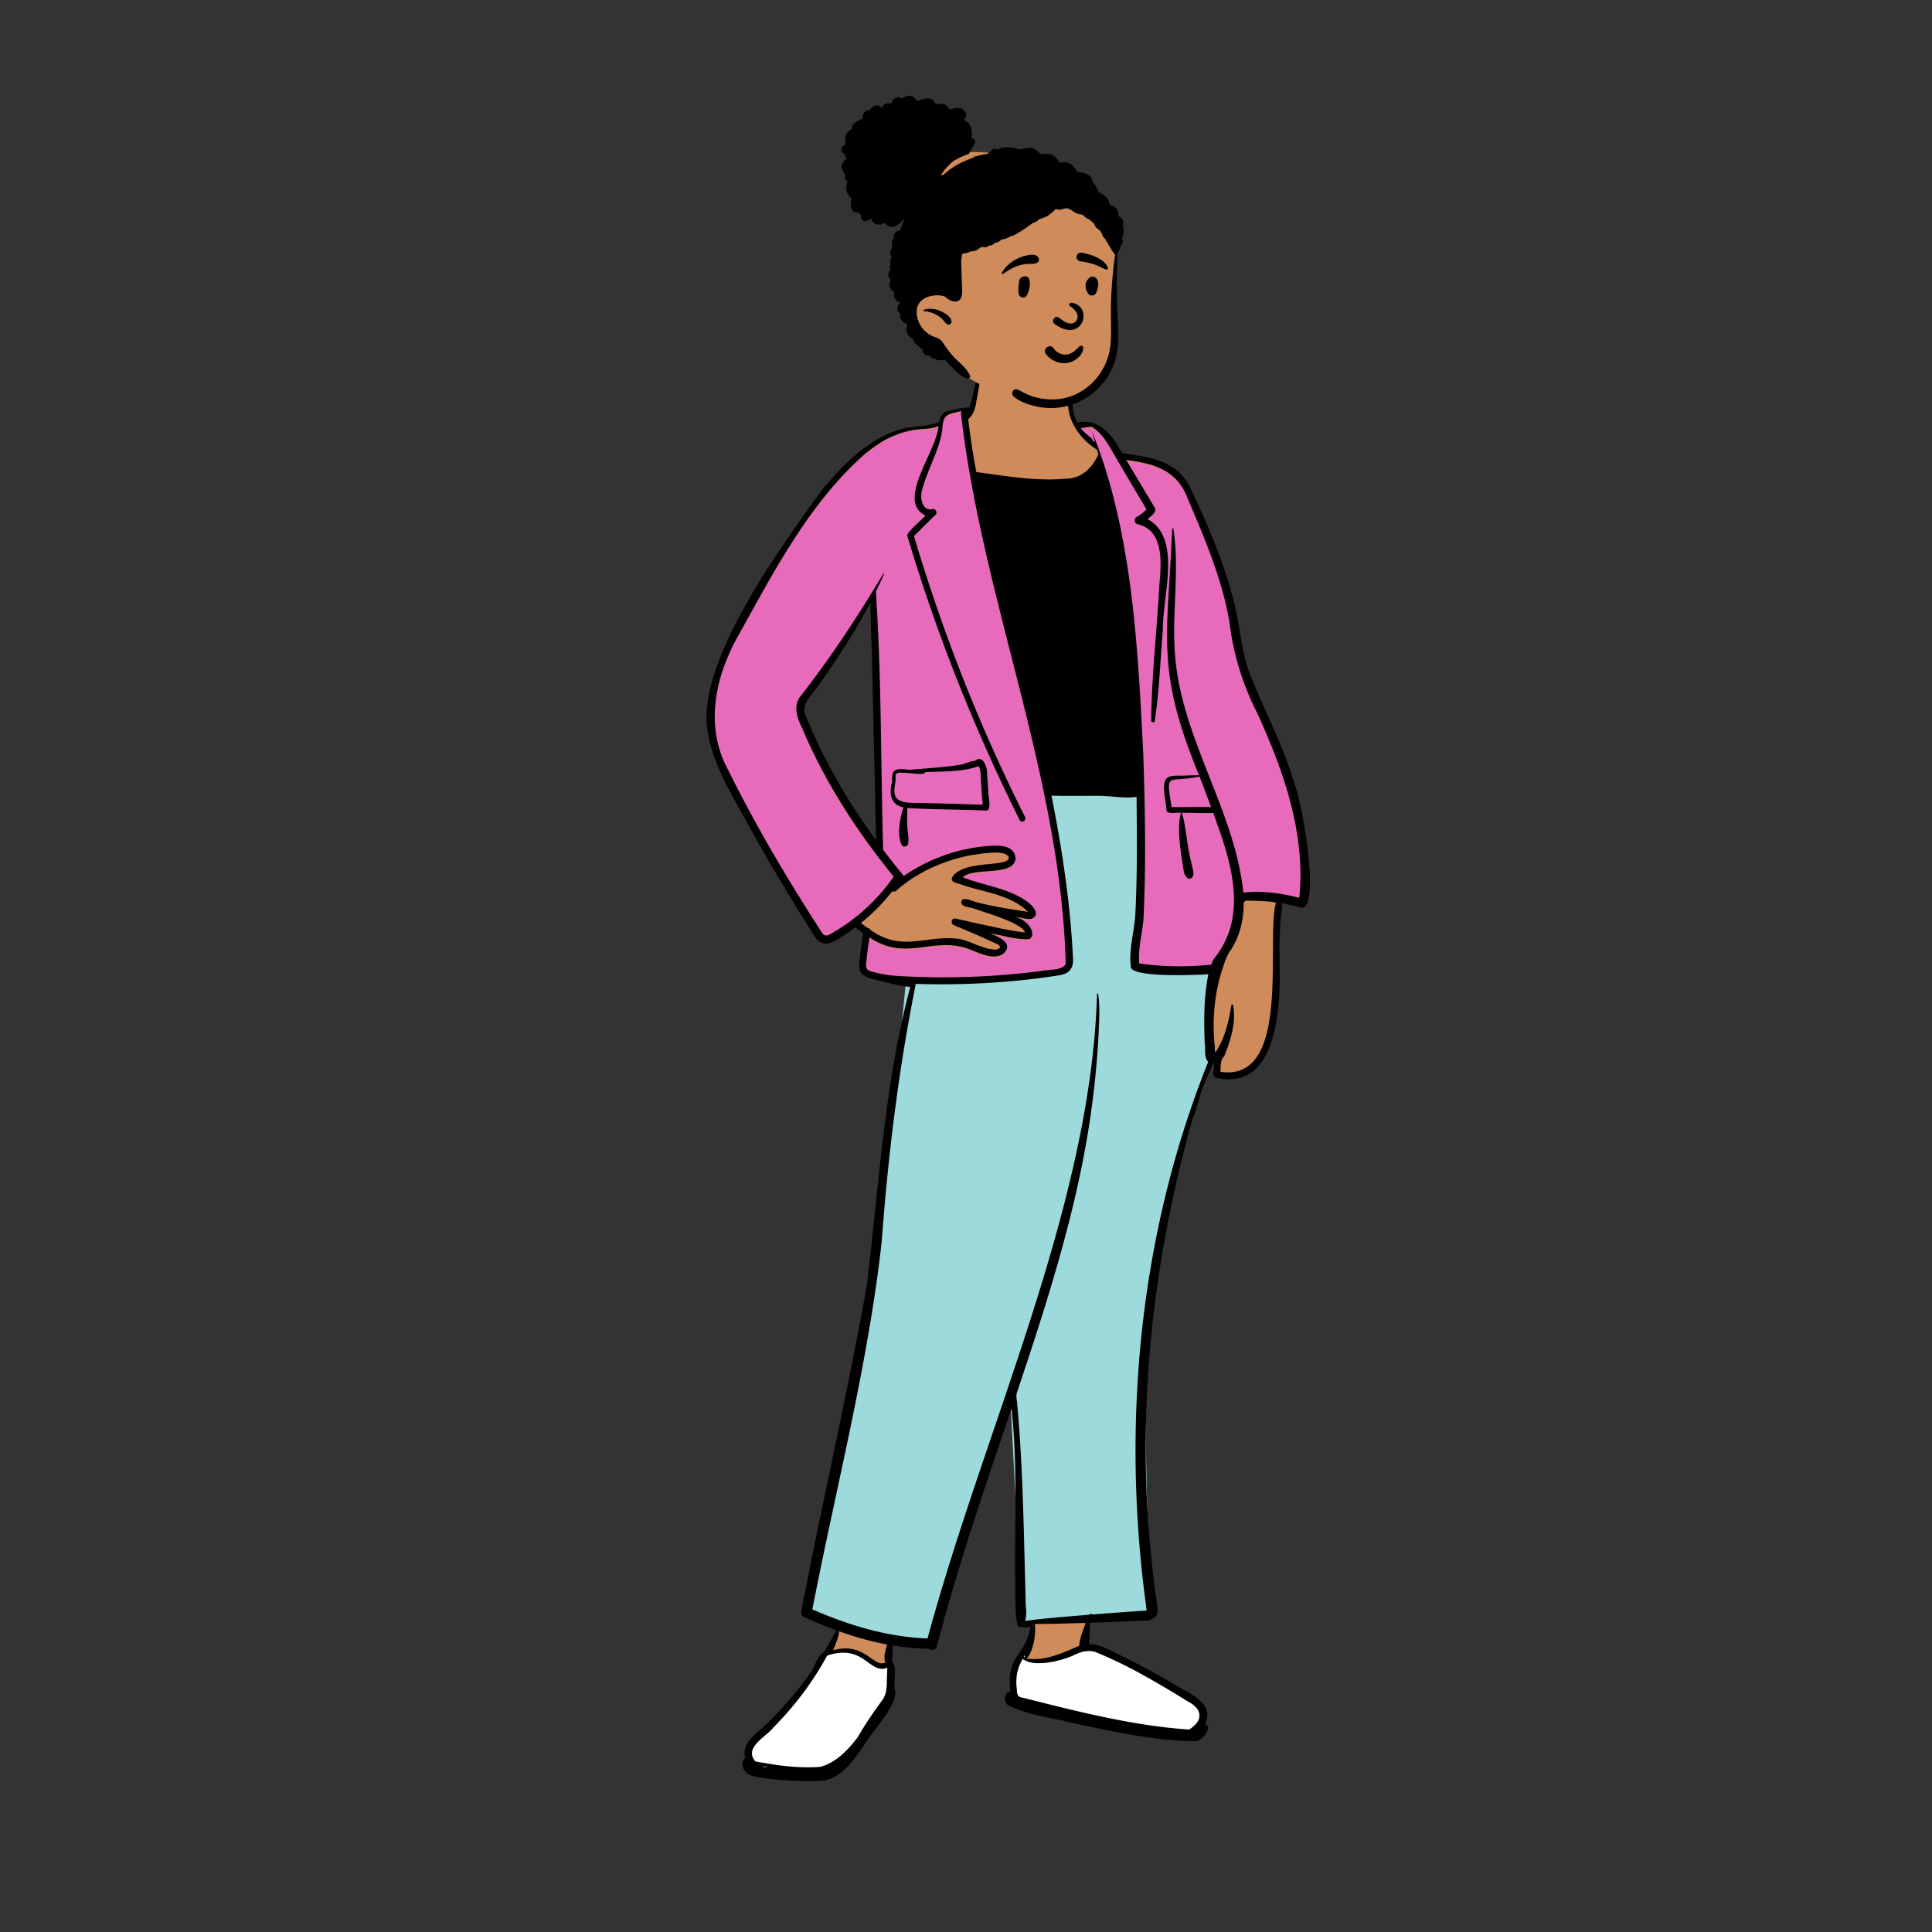 <?xml version="1.0" standalone="no"?>
<svg viewBox="-1300 -200 3350 3350" style="width: 487.5px; height: 487.5px; justify-content: center; align-self: center; transform: scale(1, 1);" xmlns="http://www.w3.org/2000/svg"><rect x="-1300" y="-200" width="3350" height="3350" fill="#333333" stroke="none"/><g transform="rotate(0 448.197 1427.19)"><g transform="translate(-276 479)"><path id="_Skin" data-name="✋ Skin" d="M179.964,2461.383h-.012a71.2,71.2,0,0,1-9.848-.7c-2.712-.263-8.128-.371-14.986-.508-14.458-.289-36.307-.726-55.179-3.063-10.363-1.284-18.763-3.018-24.968-5.155a36.808,36.808,0,0,1-8.591-4.062,12.685,12.685,0,0,1-4.763-5.273,8.678,8.678,0,0,1-.15-6.237,21.67,21.67,0,0,1,4.867-7.6,22.336,22.336,0,0,1-1.9-6.515,20.99,20.99,0,0,1,.171-6.311A31.178,31.178,0,0,1,69.9,2403.9c5.3-7.792,13.532-15.07,21.489-22.107l.009-.008c3.34-2.954,6.495-5.743,9.4-8.536a621.919,621.919,0,0,0,47.565-51.259c15.092-17.977,32.115-39.234,43.124-64.057,2.436-3.888,4.912-6.613,7.36-8.1l1.413-.857.88-1.4c6.31-10.088,11.967-20.581,17.438-30.728l0-.009c2.58-4.785,5.248-9.733,7.952-14.581-21.451-7.762-40.223-15.341-62.769-25.339,7.165-42.27,15.791-88.263,26.369-140.609,9.435-46.684,19.516-94,29.266-139.75,10.386-48.739,21.126-99.138,31.117-148.937,11.2-55.82,20.239-104.91,27.636-150.075,4.088-35.69,7.84-72.037,11.467-107.187,6.827-66.149,13.887-134.551,23.494-201.565,5.173-36.079,10.648-68.871,16.739-100.251,3.3-17,6.828-33.78,10.489-49.877,3.838-16.879,7.954-33.589,12.233-49.666l5.7.438,3.174-10.96c-4.854-.126-14.275-.443-18.839-.621l1.1,5.608c-17.162-1.991-34.257-6.388-50.79-10.641l-.113-.029c-3.855-.992-7.842-2.017-11.753-2.991a26.983,26.983,0,0,1-9.1-2.918,18.369,18.369,0,0,1-6.783-6.042,13.7,13.7,0,0,1-2.083-5.672,16.549,16.549,0,0,1,.667-6.928c.682-10.211,2.187-20.449,3.643-30.35l0-.017c1.147-7.806,2.333-15.877,3.114-23.906-6.4-4.374-13.218-9.492-20.277-15.209-5.765,2.723-11.843,7.378-18.277,12.306l0,0A160.727,160.727,0,0,1,215.4,1002.7a47.333,47.333,0,0,1-8.36,3.91,25.481,25.481,0,0,1-8.29,1.494,19.239,19.239,0,0,1-6.453-1.1c-15.037-20.22-30.611-43.636-47.612-71.589-14.983-24.634-29.059-49.423-42.672-73.4l0-.005c-9.114-16.05-17.722-31.21-26.231-45.677-11.059-18.005-20.252-33.728-28.1-48.067-8.837-16.139-16.1-30.73-22.2-44.6A344.557,344.557,0,0,1,9.822,681.284c-2.039-6.988-3.778-13.969-5.17-20.748-1.42-6.919-2.527-13.871-3.292-20.661-3.169-28.157-.81-55.917,7.213-84.866,8.23-29.7,22.517-61.06,43.676-95.887C65.2,438.46,78.218,415.857,92,391.927l.014-.024c16-27.782,32.537-56.511,50.412-84.65,9.667-15.217,18.766-28.763,27.818-41.411,10.083-14.089,20.211-27.156,30.1-38.837a426.4,426.4,0,0,1,32.792-34.787,310.967,310.967,0,0,1,35.888-29.263c6.327-4.38,12.8-8.45,19.232-12.1,6.622-3.755,13.4-7.175,20.159-10.165a212.255,212.255,0,0,1,21.136-8.047,204.045,204.045,0,0,1,22.164-5.744c4.743-.887,9.637-1.541,14.371-2.174,5.883-.786,11.967-1.6,17.891-2.874a78.9,78.9,0,0,0,17.4-5.7,31.022,31.022,0,0,1,1.374-7.217,21.691,21.691,0,0,1,2.525-5.35c1.861-2.791,4.2-4.485,6.247-4.531,2.461-.541,5.04-1.181,7.534-1.8l.043-.011c7.344-1.823,14.938-3.708,21.878-3.772a9.26,9.26,0,0,1,3.628-.655,28.229,28.229,0,0,1,5.657.784c.433.091.823.173,1.207.248,4.487-9.022,6.676-19.366,8.793-29.37l0-.006h0c1.159-5.478,2.358-11.143,3.917-16.472a67.505,67.505,0,0,1,6.206-15.088,36.08,36.08,0,0,1,1.5-10.152,21.5,21.5,0,0,1,6.051-9.408,28.99,28.99,0,0,1,5.715-4.027,46.023,46.023,0,0,1,8.033-3.364c6.508-2.079,14.783-3.459,24.6-4.1C527.273.94,540.3,0,553.6,0a184.467,184.467,0,0,1,29.034,1.994,98.123,98.123,0,0,1,13.054,2.942,59.981,59.981,0,0,1,11.281,4.636,33.128,33.128,0,0,1,9.113,12.121A60.086,60.086,0,0,1,620.6,37.463c1.474,9.374,1.583,20.615.322,33.408a74.473,74.473,0,0,0,.025,23.644,64.106,64.106,0,0,0,3.519,12.651,68.775,68.775,0,0,0,6.782,12.923,52.981,52.981,0,0,1,15.6-2.5,42.821,42.821,0,0,1,17.545,3.723,50.611,50.611,0,0,1,8.053,4.52A65.018,65.018,0,0,1,680.089,132c9.361,8.756,18.354,21.668,27.493,39.472,22.582,3.079,39.358,5.687,53.2,9.166a135.819,135.819,0,0,1,19.515,6.326,83.656,83.656,0,0,1,16.08,8.8c9.725,6.862,17.9,16.058,25.716,28.941,7.321,12.062,14.587,27.673,23.558,50.619,15.913,37.012,32.491,76.548,44.935,117.2a352.81,352.81,0,0,1,10.236,38.205c2.757,12.829,5.063,25.958,7.293,38.655l0,.026c2.157,12.282,4.388,24.983,7.03,37.435a368.039,368.039,0,0,0,9.7,37.1c10.671,26.745,21.358,51.121,31.693,74.694l0,.007c16.008,36.513,31.128,71,43.516,108.347a600.206,600.206,0,0,1,16.358,58.9c2.361,10.588,4.471,21.469,6.271,32.341,1.878,11.342,3.489,23.09,4.787,34.92,1.642,13.538,2.736,26.061,3.25,37.221a257.216,257.216,0,0,1-.032,27.367,103.93,103.93,0,0,1-2.542,18.353c-1.136,4.535-2.577,7.96-4.281,10.18-8.739-2.532-19.049-4.9-30.645-7.048-10.185-1.884-21.023-3.522-31.343-4.734l20.856,15.892c-2.143,9.732-3.419,22.1-4.017,38.91-.532,14.983-.459,31.547-.381,49.083.076,17.2.155,34.984-.333,52.72a504.879,504.879,0,0,1-3.734,51.927c-1.136,8.6-2.553,16.682-4.212,24.025a176.536,176.536,0,0,1-6.345,21.857,115.408,115.408,0,0,1-8.905,19.033,79.553,79.553,0,0,1-11.894,15.552,65.147,65.147,0,0,1-9.951,8.211,63.077,63.077,0,0,1-11.645,6.117,69.909,69.909,0,0,1-13.471,3.821,87.334,87.334,0,0,1-15.429,1.321h-.02a114.928,114.928,0,0,1-14.443-.96c-.94-2.291.178-12.629.995-20.177.259-2.394.482-4.461.622-6.064-2.121.149-5.525.307-8.717.307a48.878,48.878,0,0,1-5.749-.263c-3.109,8.988-7.018,17.688-10.8,26.1-4.232,9.418-8.608,19.157-11.9,29.371-3,11.485-6.82,23.17-10.794,35.129-10.785,36.388-20.66,73.228-29.351,109.5-8.647,36.084-16.378,72.67-22.977,108.74-6.561,35.858-12.2,72.28-16.764,108.254-4.531,35.719-8.135,72.068-10.712,108.038-2.556,35.679-4.177,72.047-4.82,108.093-.636,35.725-.329,72.2.912,108.417,1.228,35.85,3.409,72.527,6.482,109.01,3.038,36.066,7.039,73.033,11.892,109.875l-1.753.637-.71,1.265-1.065.4a8.38,8.38,0,0,1-5.108,3.283,35.08,35.08,0,0,1-7.7.545c-16.516.582-31.938,1.226-46.853,1.848l-.1,0c-19.475.812-37.869,1.579-55.434,2.069,2.952,14.8,1.548,30.382.19,45.449-.143,1.59-.306,3.391-.457,5.14,1.356-.1,2.734-.143,4.094-.143a71.586,71.586,0,0,1,23.937,4.453,170.283,170.283,0,0,1,23.014,10.554c36.587,17.993,66.244,33.732,93.331,49.532,5.54,3.552,11.833,7.08,17.919,10.493,19.389,10.874,39.436,22.116,42.99,37.6a22.756,22.756,0,0,1-.175,10.674,37.307,37.307,0,0,1-5.82,12.1l7.026,2.764a2.9,2.9,0,0,1,.476.23c.441,1.576-1.985,5.541-4.2,8.458-2.422,3.195-5.729,6.633-7.266,6.634h-.046c-5.679.265-11.453.4-17.162.4-21.471,0-43.521-1.838-69.393-5.785-23.468-3.58-47.326-8.427-74.952-14.039l-.019,0c-14.872-3.022-30.252-6.146-46.94-9.344-5.7-2.073-18.3-4.6-32.89-7.531l-.021,0-.012,0c-17.4-3.492-39.049-7.839-55.843-12.847-9.2-2.744-16.037-5.388-20.9-8.084a25.124,25.124,0,0,1-6.133-4.48,7.351,7.351,0,0,1-2.28-4.781,4.992,4.992,0,0,1,2.821-4.561,17,17,0,0,1,5.49-1.27c.756-.092,1.471-.179,2.153-.3a107.968,107.968,0,0,1-2.273-23.811,72.907,72.907,0,0,1,2.815-18.649c3.223-11.137,8.744-20.039,14.59-29.464,4.38-7.062,8.908-14.363,12.66-22.976a100.106,100.106,0,0,0,4.936-14.049,107.26,107.26,0,0,0,3.1-16.857,86.133,86.133,0,0,1-15.912,1.875,37.635,37.635,0,0,1-10.083-1.265c-1.469-23.921-2.316-50.195-2.59-80.322-.245-26.871-.022-54.3.194-80.835v-.026c.281-34.526.572-70.227-.157-105.355-.393-18.909-1.041-36.129-1.982-52.645-1.057-18.546-2.453-35.725-4.267-52.518l-13.589-1.506q-2.907,8.57-5.823,17.156l-1.151,3.39,0,.007c-21.495,63.314-43.722,128.783-64.58,194.1-11.241,35.2-21.145,67.389-30.279,98.4-10.267,34.863-19.289,67.309-27.582,99.192a1.726,1.726,0,0,1-1.745,1.582,8.022,8.022,0,0,1-3.9-1.731,488.654,488.654,0,0,1-70.87-7.119c-.575,14.11-1.187,28.666-1.727,41.508l3.593,1.932c2.318,3.234,1.34,18.392.922,24.865l-.057.9c-.4,6.26-.688,10.783-.128,15.094a13.487,13.487,0,0,1,1.344,5.907,26.13,26.13,0,0,1-.975,7.04,71.077,71.077,0,0,1-7.129,16.233c-6.461,11.365-15.367,23.028-22.522,32.4-.833,1.09-1.642,2.15-2.418,3.171-5.67,7.351-11.277,15.563-16.7,23.5-10.719,15.7-21.8,31.927-34.9,44.12a81.06,81.06,0,0,1-21.427,14.792,61.289,61.289,0,0,1-25.913,5.649Zm101.8-2064.117h0c-15.87,31.016-31.7,59.324-48.4,86.544-17.734,28.906-36.773,57.143-58.205,86.324-7.007,8.209-11.739,14.566-14.893,20-3.318,5.719-5.09,10.735-5.578,15.784a32.237,32.237,0,0,0,.2,7.646,50.838,50.838,0,0,0,1.922,8.195,195.655,195.655,0,0,0,8.2,20.174,947.206,947.206,0,0,0,56.612,110.232A1185.583,1185.583,0,0,0,293.077,858.39c-.64-28.9-1.274-58.332-1.887-86.8l-.022-1.012v-.047c-2.63-122.136-5.35-248.429-9.4-373.269Z" transform="translate(208.662 -60.004)" fill="#d08b5b"></path><path id="_Pants" data-name="👖 Pants" d="M593.814,19.819S722.131,215.9,712,324.431c-.6,6.428-10.946,106.085-11,113-.349,44.759,18.415,4.837,5,41-10.954,29.529-85.846,204.726-112,460-14.709,143.565,5,505,5,505l-225,14-20-388c-2.934,4.722-139,419-139,419l-106-11-109-42s54.42-227.7,109-544c25.841-149.755,65.386-561.316,65.386-561.316C172.574,304.164,416,310.431,416,310.431s-83.144-264.543-23-301C431.112-13.671,593.814,19.819,593.814,19.819Z" transform="translate(374 677.569)" fill="#9ddadb"></path><path id="_Shoes" data-name="👟 Shoes" d="M104.1,216.568c-22.674,0-47.591-2.6-80.792-8.428l-2.687-.475-3.248-.584L10.3,205.788,8.641,204.12c-4.755-4.784-7.579-10.013-8.394-15.54-.794-5.384.325-10.98,3.325-16.634a52.539,52.539,0,0,1,7.737-10.759,150.864,150.864,0,0,1,12.866-12.265l8.372-7.249c7.788-6.775,9.019-8.066,10.9-10.647l.785-1.093.37-.386c19.3-20.166,34.416-37.4,47.577-54.247a417.563,417.563,0,0,0,38.345-57.886l.867-1.6,1.307-2.423,2.563-1A80.443,80.443,0,0,1,164.534,6.85a78.316,78.316,0,0,1,17.919,2.069,75.571,75.571,0,0,1,16.974,6.2l.647.334.627.335.648.356a79.885,79.885,0,0,1,10.894,7.658l2.7,2.136,1.264.985c4.222,3.257,6.629,4.789,9.539,6.069a20.314,20.314,0,0,0,7.99,1.681c3.015,0,5.528-.768,6.722-2.053l.124-.14.108-.139,3.017-8.421,5.385,57.649-1.163,1.785c-1.556,2.4-2.885,4.535-4.182,6.7l-.78,1.314-2.636,3.938L238.619,97.9c-2.3,3.5-4.827,7.384-8.433,13l-9.515,14.839-3.985,6.169c-10.16,15.661-16.684,25.1-24.072,34.81l-1.964,2.562-1.023,1.28-1.018,1.254A186.89,186.89,0,0,1,174.8,187a138.464,138.464,0,0,1-14.463,12.4,107.845,107.845,0,0,1-15.223,9.454,91.461,91.461,0,0,1-16.092,6.353l-.737.208-.688.191-.713.058C119.3,216.271,111.846,216.568,104.1,216.568ZM769.529,151.15h0l-2.437-.176c-20.726-1.493-41.573-3.731-63.731-6.84-21.623-3.034-43.853-6.809-67.961-11.541l-4.631-.916c-34.1-6.795-67.646-14.5-119.66-27.481l-9.767-2.445-15.914-4.009-.413-.038a31.693,31.693,0,0,1-11.539-3.358,26.54,26.54,0,0,1-8.458-6.984c-4.565-5.723-6.974-13.5-6.967-22.486l.01-1.02,0-.851a82.016,82.016,0,0,1,4.957-26.985,197.072,197.072,0,0,1,10.212-23.4l.365-.726.372-.72,12.79-9.809c.389,1.219.041,3.836-.363,6.868a68.424,68.424,0,0,0-.7,7.121c-.06,2.607.272,4.428,1.014,5.567a6.107,6.107,0,0,0,3.948,2.339,26.353,26.353,0,0,0,6.005.533c1.406,0,2.83-.049,4.207-.1h.008c1.08-.037,2.1-.072,3.066-.083l1.23-.021,1.258-.035c1.91-.064,3.941-.179,6.791-.382l8.005-.588.67-.041c.248-.015.454-.026.65-.035l1.252-.06.789-.031.3-.022c6.674-.524,12.49-3.129,20.539-6.733,3.854-1.726,8.22-3.681,13.4-5.723l7.4-2.94c7.678-3.034,11.714-4.491,16.609-6l.725-.222.383-.075A40.223,40.223,0,0,1,591.617,0c6.281,0,13.294,1.285,21.441,3.928A197.188,197.188,0,0,1,639.813,15.3l1.52.764,1.633.832c3.7,1.895,7.768,4.051,12.424,6.59l7.037,3.878,3.654,2.022.063.035c3.813,2.111,7.755,4.293,9.367,5.175l2.033,1.105,1.851,1c4.7,2.515,8.346,4.354,11.477,5.786l1.054.476.251.136c28.122,15.263,53.163,29.918,76.553,44.8l1.864,1.19.629.345c6.935,3.854,12.344,8.347,16.077,13.353a27.232,27.232,0,0,1,5.751,15.346c.429,11.032-6.592,21.913-19.769,30.639l-.823.537-.859.544-2.072,1.294Z" transform="translate(272.294 2180.076)" fill="#fff"></path><path id="_Jacket" data-name="🧥 Jacket" d="M346.951,985.678l-1.714-.051c-.016-.131-.032-.261-.049-.392l-1.409-.1c-3.212-.221-7.063-.394-11.325-.587-22.735-1.024-56.645-2.83-68.884-14.3q-.279-.262-.552-.539-.038-.367-.072-.736c-1.1-11.824.855-23.868,2.818-35.839,1-6.089,2-12.156,2.563-18.166q.162-1.708.283-3.428,1.382.984,2.826,1.958c35.356,23.84,64.8,19.993,95.1,16.133,20.594-2.624,41.585-5.263,65.01.194,6.536,1.543,13.495,4.345,20.623,7.225,15.841,6.4,32.647,13.5,47.324,6.008,3.64-2.962,5.857-5.719,6.882-8.336a8.489,8.489,0,0,0-.414-7.319c-3.758-7.231-15.512-12.526-24.575-16.282l-.966-.4-16.656-6.772c5.3.623,10.579,1.292,15.776,2.149,6.926,1.141,13.875,2.643,20.845,4.15,15.015,3.246,30.119,6.532,45.266,6.142a6.614,6.614,0,0,0,3.228-1.906,6.772,6.772,0,0,0,1.546-3.657c.556-4.083-1.228-9.014-3.311-12.133-5.593-8.549-14.2-13.843-23.52-16.988l.81-3.888a94.508,94.508,0,0,1,10.4,1.688c5.1,1.026,10.233,2.083,15.268,1.7,3.012-1.157,4.966-2.589,5.989-4.3a7.114,7.114,0,0,0,.307-6.075c-2.431-7.343-11.814-15.237-17.7-18.677-20.23-13.4-43.514-19.9-66.687-26.4-13.916-3.9-27.8-7.8-40.962-13.115q-1.405-.567-2.8-1.156a23.906,23.906,0,0,1,2.247-2.215c9.254-7.953,26.7-9.459,44.218-10.771,13.325-1,26.643-1.939,35.872-6.169,6.144-2.816,10.394-7.157,11.184-14.263a19.163,19.163,0,0,0-13-17c-10.8-4.253-25.8-3.007-37.595-1.814l-5.115.525-1.814.18a296.493,296.493,0,0,0-133.349,50.418c-.506.348-1.01.7-1.512,1.045l-1.17-1.422q-18.371-22.367-35.841-45.474c-.129-.17-.257-.34-.384-.517-.006-.21-.013-.42-.018-.63-1.459-50.581-2.231-101.384-3-152.223-1.506-99.021-3.012-198.175-9.6-296.072l1.931-3.966q2.051-4.224,3.751-7.732-.71,1.168-1.463,2.41l-2.813,4.667-4.046,6.768-.053-1.637-.071.137a2.658,2.658,0,0,0-.888.01,2.875,2.875,0,0,0-2.06,1.616,6.976,6.976,0,0,0-.54,4.208q.049.312.119.618l-.324.617q-.975,1.855-1.955,3.7c-25.276,41.013-51.661,81.265-79.85,120.187-4.239,7.177-10.794,15.119-17.675,23.439-14.078,17.021-29.905,35.679-28.149,52.657,35.717,105.1,99.765,199.458,168.584,285.847.31.39.622.78.917,1.176q-.418.608-.841,1.213a331.673,331.673,0,0,1-100.62,94.4c-1.43.78-2.873,1.706-4.366,2.662-4.048,2.591-8.443,5.3-12.471,5.752a9.54,9.54,0,0,1-9.189-4.078C127.787,817.876,71.623,723.352,23.2,625.287-18.771,548.265,1.249,459.744,43.143,387.3l3.651-6.6q4.246-7.679,8.5-15.392c57.223-103.7,116.46-210.97,205.764-289.91l1.547-1.233c23.382-18.551,49.644-35.49,79.447-40.723a166.1,166.1,0,0,1,17.758-1.61c9.937-.543,19.891-1.052,29.2-4.712q1.412-.555,2.773-1.188.032,1.619-.043,3.15c-.728,14.535-.341,26.627,2.809,5.692a81.91,81.91,0,0,1,1.647-13.636c1.408-5.8,3.591-9.41,6.825-12.009,3.56-2.862,8.5-4.467,15.486-6.244l7.17-1.787L430.007,0c16.31,143.695,51.892,284.225,87.474,424.778,43.5,171.841,87,343.717,95.42,521.436l.1.735c.659,5.344.727,11.575-1.462,16.2a12.451,12.451,0,0,1-10.206,7.282,221.751,221.751,0,0,1-25.417,4.081c-2.254.274-4.5.545-6.726.834l-4.491.59c-56.367,7.339-113.244,10.437-170.088,10.438Q370.765,986.38,346.951,985.678ZM737.6,962.368c-.553-.08-1.106-.16-1.658-.244q-.032-.838-.057-1.678c-.562-19.509,2.056-38.872,4.684-58.253,2.813-20.743,5.641-41.508,4.464-62.505l.084-15.43C746.4,573.3,743.108,316.587,669.1,74.876c-.206-9.657-27.643-32.78-28.28-33.494a102.464,102.464,0,0,1-8.669-11.147q-1.328-1.978-2.559-4.02c1.41.319,2.932.635,4.582.94a118.96,118.96,0,0,0,15.368,1.791c11.025.7,14,.669,28.607,19.408,15.7,23.462,34.169,37.885,33.476,36.725q2.013.223,4.044.467c27.454,3.286,51.959,8.486,71.563,21.02,16.149,10.325,29.016,25.6,37.459,48.9l4.339,10.145c27.655,64.768,54.644,130.55,67.021,200.166,6.684,56.015,22.613,109.48,48.382,159.573,43.361,95.156,80.431,198.108,74.445,304.1q-.544,8.722-1.54,17.405-.131,1.145-.273,2.289-1.107-.293-2.216-.581c-31.21-8.095-63.774-12.7-95.977-8.96-.672.077-1.345.159-2.011.238-.068-.671,4.4,42.017-43.738,114.35-1.174,2.341-8.68,9.739-8.827,10.122q-.611.067-1.223.131a520.131,520.131,0,0,1-54.987,2.937A493.7,493.7,0,0,1,737.6,962.368Z" transform="translate(213.309 34.9)" fill="#e86bbb"></path><path id="_Ink" data-name="🖍 Ink" d="M178.569,2436.486a590.879,590.879,0,0,1-84.1-6l-3.963-.647a66.239,66.239,0,0,1-13.931-3.529c-4.974-2.03-8.564-4.832-10.976-8.564a18.877,18.877,0,0,1-3.032-11.441,15.616,15.616,0,0,1,4.572-10.189,32.233,32.233,0,0,1-1.171-7.606,29.344,29.344,0,0,1,.652-7.052,36.359,36.359,0,0,1,5.651-12.685c5.325-7.908,13.2-14.775,20.821-21.416,4.064-3.542,7.9-6.888,11.248-10.291,14.992-14.476,29.316-29.719,42.572-45.3a600.144,600.144,0,0,0,37.787-49.357l1.346-3.193c4.574-10.8,9.7-21.747,17.623-26.558,5.773-9.176,11.006-18.87,16.066-28.244,1.608-2.978,3.429-6.352,5.206-9.586-17.23-6.332-35.637-13.862-56.271-23.019a7.24,7.24,0,0,1-3.731-4.283,11.344,11.344,0,0,1-.483-5.727l.047-.241c15.464-80.377,32.516-161.818,49.008-240.577,11.038-52.714,22.451-107.223,33.291-160.949,12.15-60.22,22.265-113.008,30.923-161.382,5.571-44.9,10.37-90.713,15.011-135.014l0-.021c6.651-63.486,13.529-129.134,22.8-193.309,4.99-34.541,10.254-65.907,16.1-95.893,3.164-16.245,6.543-32.266,10.043-47.618,3.671-16.106,7.6-32.036,11.685-47.347-18.2-1.894-36.538-6.609-54.27-11.169-3.449-.887-7.358-1.893-11.109-2.832-9.081-1.935-15.317-5.175-19.064-9.9a19.546,19.546,0,0,1-3.882-8.862,34.037,34.037,0,0,1,.335-12.023c.682-9.479,2.094-19.026,3.46-28.259.981-6.628,1.994-13.482,2.731-20.26-4.342-3.04-8.871-6.435-13.461-10.091-8.088,6.041-16.516,11.784-25.049,17.068a77.872,77.872,0,0,1-13.7,8.179,30.28,30.28,0,0,1-12.276,2.969,19.509,19.509,0,0,1-6.371-1.045,21.065,21.065,0,0,1-5.971-3.268,31.618,31.618,0,0,1-5.592-5.691,55.662,55.662,0,0,1-5.235-8.311c-18.95-29.966-37.163-59.561-54.131-87.961-18.087-30.273-35.465-60.365-51.65-89.439-5.415-10.061-11.154-20.292-16.7-30.186-13.264-23.647-26.979-48.1-38-73.154A329,329,0,0,1,9.126,646.892c-1.994-6.663-3.7-13.325-5.086-19.8-1.45-6.8-2.587-13.633-3.379-20.307A158.211,158.211,0,0,1,.214,584a211.757,211.757,0,0,1,2.67-24.174c1.345-8.084,3.189-16.608,5.48-25.336,2.209-8.416,4.9-17.253,7.984-26.267A552.105,552.105,0,0,1,38.6,453.817c8.165-17.454,17.781-36.084,28.579-55.375C85.409,365.872,107.1,331.106,133.5,292.154c22.507-33.212,44.5-63.631,62.165-88.074l3.942-5.454c11.119-13.442,21.166-24.827,30.716-34.805a363.215,363.215,0,0,1,34.417-31.949c6.234-5.028,12.547-9.688,18.764-13.851a218.223,218.223,0,0,1,19.891-11.874,186.453,186.453,0,0,1,21.086-9.475,167.118,167.118,0,0,1,22.347-6.655c5.185-.769,10.544-1.366,15.726-1.944,13.751-1.533,27.97-3.117,41.014-8.086a29.005,29.005,0,0,1,4.491-11.955,16.967,16.967,0,0,1,10.35-7c2.5-.554,5.073-1.191,7.561-1.807,7.449-1.844,15.152-3.751,22.48-3.933a18.871,18.871,0,0,1,5.08-.771,11.7,11.7,0,0,1,2.109.182c3.094-8.044,5.005-16.7,6.853-25.068,2.169-9.821,4.411-19.976,8.578-29.2A2.129,2.129,0,0,1,472.213,0a1.067,1.067,0,0,1,.844.424c1.152,1.393,1.175,6.1.07,14.394-.934,7.01-2.478,15.119-3.72,21.636l0,.014c-.985,5.17-1.763,9.254-1.768,10.429l-.2.992A71.873,71.873,0,0,1,462.9,62.716a38.028,38.028,0,0,1-3.847,6.75,26.177,26.177,0,0,1-5.283,5.481c3.844,31.475,8.607,62.324,14.159,91.691l3.379.444c7.47.991,15.075,2.054,22.429,3.083l.019,0c16.252,2.274,33.057,4.624,49.649,6.361a479.315,479.315,0,0,0,49.936,2.9c10.332,0,19.981-.432,29.5-1.322l.47,0a52.813,52.813,0,0,0,34.187-12.256c8.636-7.049,16.054-17.023,22.045-29.645-.753-2.759-1.494-5.465-2.271-8.239a112.714,112.714,0,0,1-12.613-9A115.67,115.67,0,0,1,653.229,108.2,105.628,105.628,0,0,1,635.52,82.475a82.715,82.715,0,0,1-8.226-29.394,69.716,69.716,0,0,1,4.412-30.772,2.3,2.3,0,0,1,2.224-1.519,2.5,2.5,0,0,1,1.6.559.341.341,0,0,1,.318.349l-.557,8.657c-.488,7.878-.926,17.025.053,25.9,1.051,9.534,3.614,17.581,7.835,24.6a56.09,56.09,0,0,1,12.443-1.451,49.174,49.174,0,0,1,11.053,1.249,50.509,50.509,0,0,1,10.106,3.519,66.018,66.018,0,0,1,17.59,12.481,113.48,113.48,0,0,1,14.453,17.457,202.106,202.106,0,0,1,11.747,19.695l11.4,1.686c10.386,1.544,21.419,3.252,32.109,5.644a156.848,156.848,0,0,1,29.749,9.449,101.472,101.472,0,0,1,13.434,7.2,86.681,86.681,0,0,1,12.177,9.412,84.966,84.966,0,0,1,10.7,12.042,96.384,96.384,0,0,1,9,15.094l2.948,6.277c8.369,17.868,15.574,33.741,22.026,48.525,7.642,17.51,14.3,33.645,20.36,49.328,14.016,36.278,24.527,69.5,32.134,101.552,3.02,13.45,5.374,27.275,7.65,40.645v.009l0,.014c1.974,11.591,4.014,23.577,6.479,35.26a304.344,304.344,0,0,0,9.234,34.652c9.761,25.847,21.259,51.509,32.378,76.326l.008.017c8.772,19.578,17.842,39.823,26,60.034,4.4,10.882,8.183,20.887,11.581,30.586,3.814,10.885,7.043,21.109,9.871,31.257,2.654,5.535,6.426,19.235,10.351,37.587,4.161,19.456,8.025,41.889,10.88,63.167,3.327,24.79,5.175,47.207,5.344,64.826.2,20.99-1.9,35.312-6.256,42.567a12.966,12.966,0,0,1-3.514,3.987,8.158,8.158,0,0,1-4.424,1.525,298.557,298.557,0,0,0-36.3-8.511,5.659,5.659,0,0,1,1.954,2.8,7.953,7.953,0,0,1,.266,3.593c-4.266,29.933-4.6,60-4.581,90.732.526,17.03.594,31.519.215,45.6a475.122,475.122,0,0,1-4.1,52.589c-1.292,9.23-2.9,18.011-4.765,26.1a208.928,208.928,0,0,1-7.159,24.47,137.978,137.978,0,0,1-9.99,21.712,91.163,91.163,0,0,1-13.26,17.829,69.925,69.925,0,0,1-9.845,8.463,63.1,63.1,0,0,1-11.314,6.358,64.233,64.233,0,0,1-12.88,4,74.418,74.418,0,0,1-14.546,1.39,101.185,101.185,0,0,1-22.5-2.723,6.1,6.1,0,0,1-3.121-2.416,8.835,8.835,0,0,1-1.268-3.814c-.365-2.906.1-6.516.556-10.006a55.614,55.614,0,0,0,.686-8.694c-.244.011-.492.017-.737.017-.372,0-.767-.013-1.174-.038-2.776,7.5-6.09,14.847-9.294,21.955-4.113,9.125-8.365,18.558-11.5,28.335-1.485,4.7-2.855,9.606-4.18,14.35l0,.016c-2.9,10.4-5.907,21.152-10.415,30.955-8.714,31.01-16.851,62.49-24.186,93.567-7.407,31.385-14.194,63.2-20.172,94.571-6.042,31.7-11.419,63.791-15.982,95.377-4.614,31.94-8.522,64.234-11.615,95.983-3.128,32.114-5.507,64.544-7.071,96.391-1.582,32.22-2.373,64.721-2.351,96.6.023,32.264.88,64.767,2.547,96.607,1.688,32.235,4.252,64.674,7.621,96.416,1.534,15.423,3.274,30.913,5.171,46.042-.082,2.939.886,8.542,2.008,15.03,1.328,7.686,2.832,16.391,3.129,23.562.344,8.326-1.035,12.836-4.217,13.787a5.52,5.52,0,0,1-2.59,1.941,14.218,14.218,0,0,1-7.663,4.169,42.806,42.806,0,0,1-9.065.692h-1.96a56.527,56.527,0,0,0-5.943.231c-33.6,1.5-61.109,2.585-86.559,3.429,1.551,11,.576,22.259-.367,33.152-.1,1.169-.216,2.494-.323,3.78,16.483.136,31.886,8.01,46.782,15.625,4.024,2.057,8.182,4.183,12.228,6.075,27.435,13.542,54.866,28.248,81.531,43.708a216.971,216.971,0,0,0,19.076,11.279l0,0c6.5,3.568,13.212,7.258,19.488,11.312a85.235,85.235,0,0,1,16.594,13.365,41.455,41.455,0,0,1,5.732,7.78,29.369,29.369,0,0,1,3.234,8.685,28.134,28.134,0,0,1,.145,9.721,38.851,38.851,0,0,1-3.536,10.887c3.886,1.578,5.525,4.7,4.738,9.017-.771,4.229-3.87,9.387-8.291,13.8s-9.15,7.081-12.676,7.169c-15.124-.076-30.547-.862-47.15-2.4-14.781-1.371-30.144-3.31-46.967-5.928-31.238-4.862-62.73-11.36-93.186-17.644-6.614-1.365-13.449-2.775-20.166-4.146-12.387-3.275-25.353-5.948-37.891-8.532-13.411-2.764-27.279-5.622-40.592-9.242-7.172-1.95-13.6-3.956-19.65-6.13a179.372,179.372,0,0,1-18.826-7.93,10.693,10.693,0,0,1-5.425-5.668,15.266,15.266,0,0,1-.987-8,14.706,14.706,0,0,1,2.986-7.179,10.391,10.391,0,0,1,6.577-3.841,121.4,121.4,0,0,1-1.154-23.307,72.683,72.683,0,0,1,3.022-17.448c3.127-10.158,8.188-17.831,13.546-25.953l.005-.006h0a159.336,159.336,0,0,0,11.109-18.733,101.346,101.346,0,0,0,8.411-25.991,37.7,37.7,0,0,1-6.058.464,56.216,56.216,0,0,1-11.113-1.2,3.256,3.256,0,0,1-2.111,1.041c-.878,0-1.685-.629-2.4-1.871a19.847,19.847,0,0,1-1.8-5.172,116.441,116.441,0,0,1-2.16-17.555c-.91-14.01-.913-31.266-.915-45.131v-.01c0-10.93,0-19.563-.473-22.022-.087-23.908.133-48.171.347-71.634v-.026c.321-35.4.653-72-.06-107.965-.384-19.371-1.031-37.011-1.979-53.929-1.064-18.993-2.476-36.606-4.317-53.846l-17.339,51.088c-18.3,53.989-39.486,116.823-59.241,179.338-21.057,66.635-38.292,125.95-52.691,181.334a8.559,8.559,0,0,1-8.621,6.795,10.989,10.989,0,0,1-5.928-1.765,477.843,477.843,0,0,1-62.071-5.891c-.4,9.726-.8,19.386-1.219,29.25,6.141,3.31,5.135,18.872,4.326,31.376-.366,5.659-.683,10.546-.336,13.665a19.1,19.1,0,0,1,1.511,7.355,32.482,32.482,0,0,1-1.064,8.37,77.974,77.974,0,0,1-7.922,18.615c-7.214,12.851-17.362,25.972-25.517,36.516l-.015.019c-3.617,4.676-6.74,8.714-9.033,11.986-3.361,4.7-6.653,9.578-10.139,14.744l0,.006c-9.992,14.806-20.324,30.117-32.983,42.078A82.554,82.554,0,0,1,219.868,2430a62.714,62.714,0,0,1-25.449,6.276l-1.341.032C188.269,2436.427,183.387,2436.486,178.569,2436.486Zm-83.232-26.547h0a49.347,49.347,0,0,0,5.2,2.188c2.366.325,4.509.6,6.549.831C103.034,2412.046,99.082,2411.029,95.337,2409.938ZM237.316,2213.61h0a72.223,72.223,0,0,0-13.03,1.249,101.853,101.853,0,0,0-15.139,4.108c-23.729,44.105-55.175,86.158-93.462,124.99-3.377,4.2-8.437,8.525-13.794,13.1-5.336,4.558-10.853,9.271-15.171,14.262a39.971,39.971,0,0,0-5.376,7.687,21.023,21.023,0,0,0-2.441,8.111,17.315,17.315,0,0,0,1.112,7.421,26,26,0,0,0,4.871,7.8l3.182.584c17.474,3.181,30.936,5.282,43.651,6.813a366.9,366.9,0,0,0,44.021,2.859c7.439,0,14.769-.288,21.786-.855a84.551,84.551,0,0,0,19.579-8.269,111.291,111.291,0,0,0,17.25-12.4c9.366-8.111,18.46-18.207,28.622-31.771,5.609-9.953,12.021-20.287,19.6-31.594,7.491-11.172,15.359-22.129,21.376-30.427a37.732,37.732,0,0,0,7.4-16.609,93.119,93.119,0,0,0,1.373-18.332c.295-8.17.573-15.484.849-22.359a25.708,25.708,0,0,1-8.89,1.656,27.068,27.068,0,0,1-12.713-3.434,102.575,102.575,0,0,1-12.205-7.956l0,0-.181-.13c-1.134-.814-2.306-1.656-3.491-2.489-9.641-6.778-21.383-14.01-38.773-14.012Zm311.051,11h0a76.551,76.551,0,0,0-9.722,25.146,81.289,81.289,0,0,0-.507,26.983l.02.857c.112,4.1.461,7.331,1.8,9.755a7.693,7.693,0,0,0,3.063,3.094,12.508,12.508,0,0,0,5.436,1.385l25.629,6.454c41.579,10.45,85.9,21.4,130.435,30.276,23.434,4.672,44.988,8.4,65.891,11.394,23.256,3.332,44.991,5.66,66.446,7.117,5.986-3.742,10.57-7.814,13.626-12.1a20.9,20.9,0,0,0,4.326-12.87A20.276,20.276,0,0,0,849.955,2310c-3.185-3.97-7.871-7.635-13.926-10.9l-6.459-3.963c-22.345-13.686-48.785-29.644-75.464-44.229A770.2,770.2,0,0,0,675.466,2213a35.085,35.085,0,0,0-12.131-2.113,48.3,48.3,0,0,0-14.346,2.358,92.545,92.545,0,0,0-13.672,5.617,162.494,162.494,0,0,1-26.736,8.883A138.975,138.975,0,0,1,576.675,2232a66.792,66.792,0,0,1-15.766-1.692,33.371,33.371,0,0,1-12.542-5.7Zm315.2,114.67h0l-.2.344-.067.116-.021.035c-.138.239-.28.486-.423.725a4.642,4.642,0,0,1,1.029.719A5.688,5.688,0,0,0,863.567,2339.279ZM241.181,2206.428c16.674,0,28.781,6.531,38.426,12.92,1.976,1.31,3.844,2.609,5.65,3.866a103.867,103.867,0,0,0,9.9,6.381c3.428,1.824,6.269,2.674,8.94,2.674a12.2,12.2,0,0,0,5.562-1.348l.592-.313v-.01c-1.644-3.76-2.025-8.462-1.162-14.373a105.117,105.117,0,0,1,3.615-14.7l.01-.034c.2-.676.393-1.314.579-1.945-13.739-2.488-27.955-5.766-42.252-9.741-13.385-3.721-27.279-8.175-41.3-13.238a29.341,29.341,0,0,1-1.342,9.409c-.9,3.167-2.144,6.34-3.237,9.139-.237.605-.489,1.25-.731,1.882-.411,1.075-.825,2.286-1.263,3.568l-.006.016,0,.006a64.154,64.154,0,0,1-3.689,9.2A77.006,77.006,0,0,1,241.181,2206.428Zm328.086-42.461a77.246,77.246,0,0,1,.516,14.834,110.219,110.219,0,0,1-2.192,16.6c-2.549,12.1-6.834,22.22-12.064,28.508l-.018.006-.007,0a.056.056,0,0,0-.026.01,85.658,85.658,0,0,0,12.8.951,100.914,100.914,0,0,0,18.6-1.793,145.258,145.258,0,0,0,18.19-4.7c11.983-3.867,23.742-9,35.114-13.972l.015-.006.448-.2c1.854-.81,3.772-1.647,5.643-2.458a95.893,95.893,0,0,1,4.31-20.136c2.136-6.8,4.832-13.62,7.191-19.483l-15.618.482c-21.478.653-46.452,1.349-71.046,1.349Zm-15.98,51.462c-.864,1.62-1.766,3.3-2.562,4.775l-.368.684a9.438,9.438,0,0,0,1.42,1.271C551.476,2219.852,552.324,2217.562,553.287,2215.429ZM362.948,1054.118c-7.294,36.152-14.113,73.567-20.268,111.207-5.934,36.291-11.433,73.9-16.343,111.784-4.714,36.372-9.032,74.139-12.836,112.251-3.632,36.389-6.912,74.276-9.749,112.609-4.014,35.667-8.937,71.949-15.048,110.919-5.444,34.714-11.714,70.782-19.169,110.265-13.846,73.333-29.783,147.583-45.2,219.389l0,.018v.007c-13.783,64.217-28.036,130.62-40.737,196.11,16.469,7.214,32.71,13.7,48.271,19.28,16.692,5.984,33.275,11.165,49.29,15.4a506.318,506.318,0,0,0,50.437,10.68,446.663,446.663,0,0,0,51.713,5.121c7.613-28.174,15.882-57.046,25.277-88.266,8.374-27.829,17.464-56.915,27.789-88.921,19.186-59.477,39.879-120.4,59.892-179.31,21.3-62.713,43.331-127.561,63.83-191.488,11.035-34.414,20.741-65.766,29.671-95.848,10.029-33.783,18.824-65.094,26.891-95.72,8.665-32.9,16.453-65.01,23.149-95.442,7.166-32.573,13.372-64.541,18.445-95.016,5.369-32.253,9.668-64.028,12.778-94.441,3.265-31.923,5.333-63.455,6.148-93.718a1.185,1.185,0,0,1,.877-.356,1.006,1.006,0,0,1,1.064.8c2.861,17.586,2.136,35.946,1.434,53.7l-.007.178c-.094,2.378-.191,4.837-.277,7.24-1.338,30.391-3.733,61.707-7.118,93.077-3.265,30.259-7.539,61.368-12.7,92.463-3.151,18.561-6.743,37.7-10.678,56.878-3.765,18.355-7.967,37.35-12.488,56.458-8.419,35.583-18.046,72.165-29.433,111.835-9.732,33.908-20.774,70.114-33.756,110.687-12.2,38.133-24.579,75.352-36.137,109.893-1.039,4.162-.414,8.673.19,13.036v.005a61.62,61.62,0,0,1,.732,7.52c1.972,21.577,3.652,43.621,5.137,67.392,1.323,21.189,2.459,43.266,3.473,67.493,1.883,45,3.046,90.783,4.171,135.062v.068c.551,21.7,1.121,44.138,1.769,66.215a109.244,109.244,0,0,0,.432,13.752v.009c.605,8.277,1.231,16.836-1.525,24.311,31.137-4.18,62.939-6.779,93.694-9.293l.035,0c5.893-.481,11.663-.953,17.453-1.437l.276-.181a6.845,6.845,0,0,1,3.377-1.206,2.49,2.49,0,0,1,2.026.938c29.935-2.358,60.728-4.6,94.139-6.842-5.554-39.817-9.972-80.256-13.133-120.192-3.18-40.173-5.167-80.855-5.908-120.917-.747-40.35-.247-81.094,1.484-121.1,1.746-40.346,4.79-80.967,9.046-120.736,17.594-164.4,56.343-322.008,115.17-468.454-2.328-2.136-3.839-5.273-4.618-9.59a75.313,75.313,0,0,1-.787-12.151v-.009a67.494,67.494,0,0,0-.643-10.572c-.955-23.591-1.079-42.658-.389-60.005a379.885,379.885,0,0,1,6.669-59.543l-1.984.118c-4.186.239-26.348,1.43-51.648,1.43-35.8,0-78.862-2.385-80.7-13.75a134.441,134.441,0,0,1-.341-29.1c.823-9.684,2.371-19.5,3.87-29v0c1.681-10.659,3.419-21.68,4.131-32.521,1.464-28.069,2.306-58.813,2.571-93.992.236-31.379,0-63.249-.222-94.07l-.015-2.086c-.035-4.808-.071-9.731-.1-14.581a120.731,120.731,0,0,1-16.144,1c-8.7,0-17.466-.752-25.947-1.479-6.35-.544-12.914-1.107-19.441-1.356-4.321-.038-8.882-.057-13.946-.057-6.38,0-12.864.029-19.135.058h-.338c-6.37.029-12.958.059-19.47.059-13.016,0-23.534-.128-33.1-.4,9.771,49.437,17.379,93.978,23.261,136.166,3.264,23.407,6.037,46.489,8.243,68.6,2.336,23.409,4.121,46.587,5.306,68.891l.043.912c.048.946.107,1.923.164,2.868v.023a73.407,73.407,0,0,1,.025,12.866,22.345,22.345,0,0,1-4.544,11.71c-6.031,7.546-15.249,8.935-24.164,10.278l-.1.015q-.885.134-1.766.269c-32.046,4.882-65.166,8.579-98.44,10.989-32.316,2.341-65.625,3.527-99,3.528C392.671,1054.8,377.751,1054.567,362.948,1054.118Zm-136.7,1121.2h0c-.483,2.1-1.067,4.342-1.839,7.049a34.733,34.733,0,0,1,3.21-5.894l.378-.526Zm341.34-11.34-1.71.019-.009.981a1.874,1.874,0,0,1-.032,2.149c-.062,3.214-.2,6.184-.419,9.08l.011-.065C566.074,2172.153,566.741,2168.028,567.587,2163.978Zm-21.729-1,.09,1.519c1.034-.038,2.1-.038,3.036-.038h.037c1.152,0,2.344,0,3.507-.06a29.584,29.584,0,0,0,3.519-.471,74.733,74.733,0,0,1-10.189-.949ZM911.612,1089.844a1.391,1.391,0,0,1,1.454,1.072c2.572,14.076,2.129,28.935-1.352,45.427-3.412,16.165-9.374,31.837-14.187,43.684-2.466,1.765-4.1,4.661-5,8.854a65.986,65.986,0,0,0-1.014,11.511v.009c-.066,2.242-.127,4.36-.326,6.185a88.44,88.44,0,0,0,12.687.962h.014a67.794,67.794,0,0,0,13.645-1.334,56.636,56.636,0,0,0,11.964-3.867,54.821,54.821,0,0,0,10.381-6.19,61.451,61.451,0,0,0,8.912-8.3,76.73,76.73,0,0,0,7.556-10.2,101.781,101.781,0,0,0,6.312-11.9,160.321,160.321,0,0,0,9.344-28.03c4.392-18.1,7.247-40.052,8.731-67.11,1.3-23.706,1.387-47.561,1.471-70.631v-.009c.062-16.894.121-32.852.676-46.962.621-15.8,1.783-27.186,3.657-35.844a5.366,5.366,0,0,1,3.9-4.049c-16.767-2.563-34-2.959-50.66-3.341l-1.03-.024-3.7-.087a7.689,7.689,0,0,1-3.461,2.431,194.455,194.455,0,0,1-1.153,21.517,161.44,161.44,0,0,1-3.742,21.064,139.791,139.791,0,0,1-6.734,20.339,129.173,129.173,0,0,1-10.129,19.34c-6.828,9.066-10.567,19.436-13.591,29.291a284.842,284.842,0,0,0-10.145,36.466,313.017,313.017,0,0,0-5.412,37.342,367.387,367.387,0,0,0,1.705,75.5c16.748-24.6,23.254-53.967,27.79-82.041A1.372,1.372,0,0,1,911.612,1089.844Zm-551.985-35.866h0c.161.815.285,1.57.38,2.308.232-.788.463-1.584.66-2.269l-.146-.005c-.268-.008-.58-.018-.894-.035Zm-76.939-80.54c-.606,4.811-1.331,9.681-2.033,14.39-1.26,8.462-2.563,17.213-3.216,25.888l-.131.765c-.962,5.742-1.2,10.2.737,13.308,1.8,2.882,5.464,4.625,12.244,5.828,16.235,4.909,33.342,6.389,49.41,7.259,23.292,1.233,46.948,1.859,70.311,1.859,28.283,0,56.918-.916,85.11-2.723,28.248-1.811,56.755-4.56,84.729-8.173,3.374-.907,8.139-1.3,13.184-1.712,5.967-.49,12.728-1.046,18.262-2.576,6.338-1.754,10.15-4.531,11.653-8.493-.614-22.217-1.854-45.172-3.687-68.226-1.747-21.97-4.09-44.757-6.964-67.729-5.305-42.4-12.465-86.308-21.889-134.248-7.854-39.953-17.464-83.494-29.38-133.112C550.4,571.5,538.965,526.62,527.9,483.214l0-.017c-17.175-67.4-34.935-137.1-50.069-206.011-8.146-37.094-14.9-71.007-20.655-103.677-3.116-17.7-5.965-35.235-8.466-52.124-2.624-17.716-4.956-35.332-6.933-52.357-.689-3.473-.541-6.468.429-8.661l-2.139.561c-1.985.512-3.826.968-5.606,1.408l-.013,0c-9.152,2.262-15.2,3.756-19.16,7.811a18.613,18.613,0,0,0-4.46,8.407,68.155,68.155,0,0,0-1.924,14.7,175.916,175.916,0,0,1-7.784,30.727c-3.4,9.988-7.481,19.94-11.424,29.565-5.94,14.5-12.082,29.5-16.039,44.889a37.588,37.588,0,0,0-1.026,14.065,33.954,33.954,0,0,0,1.562,7.208,22.054,22.054,0,0,0,3.137,6.131,13.939,13.939,0,0,0,4.514,3.982A12.825,12.825,0,0,0,388,231.318a17.455,17.455,0,0,0,3.338-.34,5.6,5.6,0,0,1,1.647-.254,5.425,5.425,0,0,1,3.306,1.148,6.643,6.643,0,0,1,2.1,2.793,6.04,6.04,0,0,1,.375,3.24,5.385,5.385,0,0,1-1.637,3.023c-10.529,9.971-20.957,20.353-31.041,30.393l-.024.024c-2.037,2.027-4.143,4.124-6.216,6.184,12.344,41.718,25.79,83.721,39.963,124.841,14.184,41.151,29.476,82.519,45.451,122.955,16,40.491,33.111,81.139,50.866,120.814,17.791,39.755,36.7,79.6,56.209,118.419a5.261,5.261,0,0,1-.176,5.289,6.128,6.128,0,0,1-4.994,2.892,4.52,4.52,0,0,1-4.139-2.732c-19.436-39.034-38.286-78.97-56.028-118.7-17.785-39.826-34.935-80.519-50.974-120.949-16.088-40.552-31.493-81.937-45.787-123-14.345-41.211-27.962-83.222-40.471-124.866l-1.522-5.081c-.644-1.787,1.221-5.063,5.7-10.016,3.9-4.314,9.276-9.331,14.016-13.757l.015-.014c5.285-4.934,9.849-9.2,11.659-11.721a35.309,35.309,0,0,1-10.394-7.392,28.7,28.7,0,0,1-6-9.575,37.073,37.073,0,0,1-2.249-11.4,62.271,62.271,0,0,1,.848-12.857c2.906-17.954,12.282-38.723,21.349-58.809l0,0c9.415-20.854,18.307-40.552,18.981-55.007a56.172,56.172,0,0,1-14.793,4.006c-5.063.727-10.312,1-15.389,1.269h-.008a153.285,153.285,0,0,0-17.221,1.554,122.291,122.291,0,0,0-21.911,6.074,158.007,158.007,0,0,0-20.6,9.616c-11.664,6.456-23.594,14.662-37.544,25.827C185.6,214,126.532,321.038,69.41,424.556c-3.982,7.216-8.1,14.676-12.158,22a354.037,354.037,0,0,0-26.5,56.458A275.859,275.859,0,0,0,16.089,562.9a225.792,225.792,0,0,0-1.713,30.425,201.809,201.809,0,0,0,2.661,30.319,186.175,186.175,0,0,0,20.328,59.034c11.766,23.831,24.44,48.34,37.669,72.846,12.592,23.326,26.1,47.413,40.148,71.591,25.892,44.564,54.034,90.264,86.034,139.713a7.7,7.7,0,0,0,6.35,3.377c4.035,0,8.511-2.881,12.459-5.424,1.638-1.054,3.183-2.049,4.6-2.784a325.43,325.43,0,0,0,54.935-41.654,332.782,332.782,0,0,0,45.075-52.176C308.38,848.2,292.841,827.953,278.449,808c-15.05-20.865-29.3-42.038-42.348-62.932-13.6-21.768-26.3-43.885-37.754-65.736-11.9-22.689-22.8-45.761-32.406-68.576l-.542-1.082a120.316,120.316,0,0,1-5.959-13.878,63.888,63.888,0,0,1-3.406-14.479,38.653,38.653,0,0,1,1.006-14.285,33.475,33.475,0,0,1,7.278-13.3c12.682-16.264,25.516-33.419,38.146-50.986,11.976-16.658,24.176-34.255,36.263-52.3,21.985-32.826,44.235-68.033,68.021-107.631a.615.615,0,0,1,.525-.321.682.682,0,0,1,.558.315.7.7,0,0,1,.048.677c-4.384,9.939-9.144,20.129-14.149,30.289,2.948,43.819,5.136,92,6.689,147.3,1.384,49.291,2.146,99.534,2.884,148.122v.078c.759,50.007,1.544,101.716,3.007,152.331,11.254,14.919,23.3,30.2,35.789,45.41a300.4,300.4,0,0,1,64.04-33.572,293.084,293.084,0,0,1,70.232-17.19l3.1-.31,1.074-.111h.009a204.223,204.223,0,0,1,21-1.414c9.792,0,17.255,1.377,22.815,4.209a21.251,21.251,0,0,1,7.914,6.7,23,23,0,0,1,3.838,11.034,19.516,19.516,0,0,1-1.686,6.319,17.433,17.433,0,0,1-3.455,4.912c-2.672,2.685-6.338,4.782-11.207,6.409-9.048,3.023-21.005,3.918-32.569,4.784-8.365.626-17.015,1.274-24.53,2.721a58.923,58.923,0,0,0-10.4,2.877,27.9,27.9,0,0,0-8.139,4.7c13.1,5.288,27.159,9.23,40.751,13.043l.007,0c11.5,3.227,23.4,6.564,34.723,10.711,6.1,2.232,11.546,4.514,16.655,6.976a131.8,131.8,0,0,1,15.774,8.911,57.084,57.084,0,0,1,12.659,10.435c3.211,3.569,6.95,8.842,6.53,13.694-.327,3.782-3.136,6.683-8.349,8.621-.826.071-1.686.106-2.557.106a70.051,70.051,0,0,1-13.548-1.821l-.018,0a92.9,92.9,0,0,0-10.156-1.652,54.737,54.737,0,0,1,13.724,6.754,39.634,39.634,0,0,1,10.7,10.836,23.769,23.769,0,0,1,3.328,7.628,14.71,14.71,0,0,1-.119,8.271,8.06,8.06,0,0,1-5.92,5.081c-.9.026-1.828.039-2.758.039-14.468,0-29.088-3.161-43.227-6.219-6.81-1.472-13.852-2.995-20.747-4.132l1.959.8a107.421,107.421,0,0,1,17.494,8.679,33.075,33.075,0,0,1,6.879,5.766,13.352,13.352,0,0,1,3.371,6.73,11.106,11.106,0,0,1-1.4,6.945,26.813,26.813,0,0,1-6.936,7.756,31.639,31.639,0,0,1-14.918,3.48c-11.174,0-22.9-4.739-34.248-9.323l-.012,0c-7.138-2.883-13.879-5.607-20.32-7.128a124.357,124.357,0,0,0-28.547-3.145c-12.3,0-24.024,1.494-35.367,2.939l-.367.046c-11.16,1.422-22.7,2.892-34.216,2.893a108.073,108.073,0,0,1-30-3.969,104.221,104.221,0,0,1-15.771-5.938,124.6,124.6,0,0,1-16.5-9.442h0Zm385.2-878.486c8.5,20.747,16.426,42.754,23.553,65.409,6.773,21.533,13.043,44.342,18.634,67.792,5.269,22.1,10.115,45.523,14.4,69.618,3.994,22.448,7.649,46.3,10.863,70.9,12.434,95.146,17.264,191.945,21.935,285.556l.213,4.262c1.823,55.906,2.766,101.077,2.97,142.156.256,51.7-.65,98.183-2.771,142.112-.828,8.194-2.124,16.564-3.377,24.659l0,.016c-1.3,8.381-2.639,17.048-3.477,25.591a151.114,151.114,0,0,0-.575,25.644,493.4,493.4,0,0,0,70.193,4.988h.008a519.951,519.951,0,0,0,54.77-2.927,100.824,100.824,0,0,1,4.195-9.532,156.492,156.492,0,0,0,19.064-29.34,150.66,150.66,0,0,0,11.288-30.766,170.488,170.488,0,0,0,4.663-31.817,217.706,217.706,0,0,0-.81-32.49c-1.9-19.612-6.291-41.035-13.433-65.493-6.24-21.369-13.734-42.307-21.507-63.663-4.253.18-8.819.267-13.956.267-5.907,0-11.9-.115-17.687-.227l-.09,0h-.029c-5.808-.111-11.814-.227-17.733-.227-1.723,0-3.4.01-4.986.03,4.086,12.667,5.991,26.082,7.832,39.056v.009c.684,4.814,1.39,9.792,2.2,14.656,1.929,12.159,4.414,24.625,7.6,38.11l.8,3.361q.14.582.286,1.171c1.076,4.366,2.189,8.881.694,13.108a6.855,6.855,0,0,1-6.356,4.705,6.288,6.288,0,0,1-4.426-1.856c-4.725-5.4-5.708-12.733-6.66-19.826v-.007c-.371-2.766-.754-5.626-1.358-8.275l-.393-2.94c-.289-2.136-.586-4.282-.916-6.666-3.417-24.677-6.951-50.193-.86-74.615a15.735,15.735,0,0,0-3.213-.26c-1.592,0-3.4.115-5.314.237l-.273.018c-2.184.139-4.147.255-6.051.255a18.714,18.714,0,0,1-7.031-1.007,4.955,4.955,0,0,1-3.381-4.273c.083-4.392-.832-10.4-1.8-16.752-1.1-7.215-2.344-15.39-2.266-22.384.09-8,1.9-13.337,5.527-16.3,4.562-3.486,11.256-3.966,17.811-3.966,1.163,0,2.351.015,3.306.027h.092c.954.012,2.035.025,3.059.025,1.09,0,1.974-.015,2.783-.047,8.84-.357,17.485-.676,26.066-.676.718,0,1.449,0,2.173.007-15.506-37.539-27.16-70.269-35.631-100.059-4.14-14.559-7.5-28.283-10.265-41.956-2.659-13.141-4.694-25.848-6.22-38.846-2.728-23.228-3.769-47.116-3.276-75.18.449-25.638,2.092-52.307,3.994-83.189,1.495-24.273,3.19-51.785,4.48-82.42l.229-5.56a.965.965,0,0,1,.28-.709,1.247,1.247,0,0,1,.877-.354.918.918,0,0,1,.963.773c1.508,9.737,2.6,19.691,3.341,30.433.659,9.572,1.021,19.553,1.106,30.511.158,20.369-.693,41.106-1.515,61.161v.022c-.692,16.888-1.408,34.351-1.519,51.51a496.266,496.266,0,0,0,2.04,51.431c.8,8.774,1.929,17.8,3.354,26.813,1.359,8.6,3.034,17.475,4.979,26.389,3.589,16.454,8.135,33.381,13.9,51.746,10.71,34.122,24.113,68.15,37.074,101.058l.005.013c12.6,31.993,25.631,65.075,36.168,98.2,5.673,17.832,10.192,34.255,13.816,50.208a441.18,441.18,0,0,1,8.692,51.535,204.763,204.763,0,0,1,23.542-1.331c22.406,0,46.339,3.383,73.168,10.341.656-5.72,1.171-11.538,1.53-17.29.729-12.9.828-26.182.3-39.474-.512-12.778-1.623-25.944-3.3-39.133-1.607-12.624-3.784-25.656-6.469-38.735-2.554-12.44-5.651-25.319-9.2-38.28-3.356-12.237-7.228-24.944-11.509-37.769-4-11.989-8.5-24.505-13.381-37.2-8.561-22.287-18.588-45.995-30.655-72.478-6.416-12.472-12.327-25.375-17.566-38.35-5.2-12.881-9.883-26.181-13.914-39.532-4-13.258-7.475-26.926-10.317-40.625-2.824-13.609-5.1-27.616-6.775-41.631-3.126-17.581-7.224-35.276-12.529-54.1-4.734-16.8-10.317-34.071-17.069-52.815-12.969-36-28.209-71.6-41.655-103.014a113.973,113.973,0,0,0-7.872-17.292,91.237,91.237,0,0,0-9.735-14.035,83.907,83.907,0,0,0-11.46-11.164,89.871,89.871,0,0,0-13.047-8.676,126.391,126.391,0,0,0-30.3-11.423,279.4,279.4,0,0,0-34.985-6.074c18.281,30.358,36.126,60.272,49.631,82.94,1.261,2.867.876,5.705-1.174,8.676-1.793,2.6-4.525,4.881-7.167,7.089a52.727,52.727,0,0,0-4.179,3.734,60.134,60.134,0,0,1,24.534,24.62,79.045,79.045,0,0,1,6.491,16.252,115.826,115.826,0,0,1,3.471,18.166c1.293,11.3,1.414,24.36.37,39.932-.921,13.752-2.609,27.684-4.24,41.156v.005c-2.321,19.168-4.514,37.273-4.185,52.3-1.394,16.3-2.536,32.91-3.642,48.97v.009c-1.229,17.863-2.5,36.334-4.123,54.474-1.818,20.333-3.893,38.074-6.345,54.237a2.59,2.59,0,0,1-2.7,2.261,3.346,3.346,0,0,1-3.468-3.091c.2-21.817,1.1-45.654,2.754-72.873,1.47-24.262,3.386-48.914,5.238-72.754l0-.027,0-.029c2.256-29.033,4.589-59.054,6.135-88.609l.5-5.7c.766-8.9,1.588-19.273,1.636-29.877.054-11.842-.874-21.8-2.837-30.431a72.336,72.336,0,0,0-4.486-13.679,50.252,50.252,0,0,0-7.272-11.722,42.514,42.514,0,0,0-10.614-9.068,49.4,49.4,0,0,0-14.512-5.716,5.813,5.813,0,0,1-4.79-5.061,7.165,7.165,0,0,1,3.149-7.519A72.537,72.537,0,0,0,763,231.359c-16.233-27.289-33.606-56.556-50.669-85.671l-.788-1.331c-1.757-2.987-3.516-6.08-5.216-9.071-5.052-8.885-10.276-18.072-16.41-26.312a94.55,94.55,0,0,0-10-11.539A66.017,66.017,0,0,0,667.9,88.1a101.138,101.138,0,0,0-11.133,1.271c-2.45.373-4.983.759-7.548,1.018,1.708,3.639,7.031,8.065,11.727,11.969l.007.006c2.52,2.1,4.9,4.075,6.542,5.77,1.84,1.9,2.512,3.19,2.115,4.065,1.287,1,2.66,2.012,4.081,3.01-1.918-6.75-3.838-13.432-5.8-20.254ZM419.065,974.889a148.584,148.584,0,0,1,18.752,1.141c8.98,1.814,17.809,5.313,26.347,8.7,5.985,2.372,12.171,4.824,18.356,6.674a72.565,72.565,0,0,0,18.956,3.309c4.857-1.107,7.371-2.581,7.469-4.381.081-1.487-1.458-3.167-4.576-4.993a52.346,52.346,0,0,0-8.563-3.816c-17.86-8.542-36.444-16.448-52.46-23.187l-14.1-5.923a6.4,6.4,0,0,1-3.972-7.263,5.818,5.818,0,0,1,1.769-3.181,5.371,5.371,0,0,1,3.656-1.34,7.584,7.584,0,0,1,1.74.213c14.868,3.51,29.582,6.777,40.739,9.231,6.438,1.316,13.034,2.749,19.414,4.136l.116.025c19.639,4.269,39.946,8.683,59.831,10.639a14.537,14.537,0,0,0-3.582-5.164,41.831,41.831,0,0,0-6.6-5.163,132.7,132.7,0,0,0-19.477-9.985c-14.852-6.389-32.11-12.059-44.711-16.2l0,0c-4.824-1.585-8.991-2.953-11.958-4.018a40.806,40.806,0,0,0-8.339-2.218c-5.91-1.189-12.608-2.536-15.032-6.211a6.167,6.167,0,0,1-.767-4.822,4.437,4.437,0,0,1,1.988-3.131,7.323,7.323,0,0,1,3.892-.9c4.289,0,10.106,2.022,15.237,3.806l.005,0a48.955,48.955,0,0,0,8.379,2.462c27.949,7.1,56.924,11.509,84.945,15.769l.994.151a95.611,95.611,0,0,0-17.672-13.932,131.427,131.427,0,0,0-19.98-10.007c-13.907-5.651-29.007-9.6-43.609-13.42l-.005,0h0c-12.441-3.254-25.307-6.619-37.163-10.989l-.865-.2c-5.138-1.186-11.214-3.02-12.609-6.7-.666-1.758-.18-3.8,1.444-6.077,11.124-16.429,40.179-19.309,63.526-21.623l.027,0c7.678-.761,14.931-1.481,20.6-2.607,6.3-1.252,10.026-2.877,11.714-5.114a5.1,5.1,0,0,0,.929-4.2,7.953,7.953,0,0,0-2.862-3.8,16.388,16.388,0,0,0-5.144-2.441,53.951,53.951,0,0,0-14.98-1.689c-12.181,0-26.272,2.119-35.6,3.522-2.617.394-4.878.734-6.527.938a296.616,296.616,0,0,0-34.958,8.856,288.684,288.684,0,0,0-33.969,13.25,264.154,264.154,0,0,0-31.878,17.58,231.728,231.728,0,0,0-28.686,21.845,5.925,5.925,0,0,1-3.979,1.6,6.248,6.248,0,0,1-2.87-.726,338.99,338.99,0,0,1-54.6,55.2c3.807,3,7.646,5.852,11.409,8.46a5.088,5.088,0,0,1,4.322,2.91,123.639,123.639,0,0,0,16.7,10.283,100.28,100.28,0,0,0,15.976,6.455,95.739,95.739,0,0,0,15.456,3.346,113.821,113.821,0,0,0,15.141.955c11.356,0,22.443-1.4,34.18-2.892l.961-.122h.008C393.1,976.489,405.746,974.889,419.065,974.889ZM284.057,392.819c-10.916,20.874-22.826,41.706-36.41,63.687-12.107,19.589-25.269,39.638-40.239,61.292-5.5,7.927-11.485,16.265-18.3,25.49l-1.151,1.475c-.979,1.246-1.966,2.48-2.92,3.674-5.689,7.119-11.063,13.844-13.661,21.205a26.683,26.683,0,0,0-1.508,11.648,33.883,33.883,0,0,0,4.5,13.378c7.56,18.395,15.96,36.993,24.967,55.279,8.778,17.821,18.371,35.828,28.513,53.523,9.872,17.225,20.534,34.626,31.692,51.72,10.85,16.622,22.459,33.4,34.506,49.87-.54-24.561-1.073-49.327-1.589-73.278l0-.083C290.064,620.612,287.591,505.744,284.057,392.819ZM854.978,694.558a234.2,234.2,0,0,1-33.918,4.477A91.485,91.485,0,0,0,810,700.211c-2.984.622-4.864,1.586-6.1,3.127-1.725,2.157-2.3,5.649-1.93,11.675.365,5.9,1.622,14.2,3.363,25.691.313,2.063.667,4.4,1.039,6.884,2.982.02,6.094.03,9.513.03,6.733,0,13.542-.04,20.127-.078h.241c6.491-.038,13.2-.076,19.8-.076,7.05,0,13.252.045,18.959.137-5.294-14.352-10.833-28.881-16.189-42.931q-1.927-5.055-3.851-10.109ZM597.3,722.837h0l0,.014c.03.16.061.316.1.476.174-.049.363-.089.546-.127h.008c.184-.038.363-.075.526-.121-.471-.085-.846-.162-1.181-.241Zm-253.7,93.026a6.293,6.293,0,0,1-5.4-2.955c-8.334-19.644-2.612-45.013,3.3-64.92A29.584,29.584,0,0,1,330.42,743.7a23.067,23.067,0,0,1-7.039-7.361,30.678,30.678,0,0,1-4.041-15.206,53.626,53.626,0,0,1,2.6-17.146l-.061-1.018c-.335-5.919-.291-12.039,2.281-16.7a11.9,11.9,0,0,1,5.6-3.664,22.741,22.741,0,0,1,7.006-.934,82.4,82.4,0,0,1,8.423.589h.006l.224.024.028,0a76.8,76.8,0,0,0,7.782.564c.587,0,1.152-.017,1.679-.051,9.494-.981,19.209-1.744,28.6-2.481h.016c19.486-1.529,39.636-3.111,59.08-6.73,2.612-.677,5.287-1.61,7.874-2.513,4.861-1.7,9.887-3.449,14.9-3.686,2.561-2.1,5.049-3.172,7.4-3.172a9.069,9.069,0,0,1,6.7,3.322c2.354,2.551,4.377,6.6,5.7,11.4a37.909,37.909,0,0,1,1.423,12.253c.205,2.828.42,5.738.61,8.3l0,.027c.481,6.5.979,13.225,1.409,19.838-.264,2.165.224,5.972.788,10.381v.006c1.06,8.277,2.378,18.577-.919,22.413a4.432,4.432,0,0,1-3.4,1.551c-21.285-1.083-42.868-1.54-63.74-1.983-23.979-.509-48.775-1.035-73.19-2.507-.018,2.743-.071,5.53-.123,8.226-.121,6.376-.247,12.969.084,19.464a95.42,95.42,0,0,0,1.074,13.924c.857,6.767,1.744,13.764.344,20.6a5.86,5.86,0,0,1-2.3,3.312A6.406,6.406,0,0,1,343.592,815.863ZM335.9,687.84a11.455,11.455,0,0,0-5.622,1.108,4.753,4.753,0,0,0-1.83,1.794,6.113,6.113,0,0,0-.709,2.986c.71,4.759-.076,9.8-.837,14.683a80.638,80.638,0,0,0-1.1,9.507,24.767,24.767,0,0,0,1.237,9.229,15.49,15.49,0,0,0,5.655,7.475,25.515,25.515,0,0,0,8.907,3.884c6.624,1.657,14.261,1.715,20.4,1.762,1.421.011,2.762.021,4,.05,21.244.481,40.723.956,59.55,1.45,6.3.166,12.709.388,18.911.6l.1,0c11.323.393,23.032.8,34.559.882-1.1-8.7-1.662-17.661-2.2-26.329-.25-3.993-.508-8.12-.815-12.139a88.994,88.994,0,0,1-.562-9.114c-.185-6.621-.377-13.468-3.539-19.047A139.294,139.294,0,0,1,453.66,681.6c-5.815,1.178-11.923,2.087-18.674,2.777-12.531,1.282-25.414,1.594-37.872,1.9H397.1l-.062,0c-5.776.14-11.749.284-17.6.525a1.881,1.881,0,0,1-.576,1.379c-1.18,1.191-4.144,1.771-9.062,1.771-4.433,0-9.833-.475-14.547-.921l-1-.095-.742-.071c-4.241-.406-7.9-.756-10.279-.756a11.724,11.724,0,0,0-1.688.1L339.2,688C338.293,687.924,337.1,687.84,335.9,687.84Z" transform="translate(201 -27.106)"></path></g><g transform="translate(225 0)"><g><g id="head_Bun" data-name="head/Bun"><path id="_Skin" data-name="✋ Skin" d="M101.559.333C253.129-7.12,355.969,112.412,360.393,160.078c3.071,33.088.987,77.215.987,106.781,0,15.092,7.615,60.965-.987,82.962-19.147,48.959-40.778,87.308-100.715,87.308S108.369,406.064,76.994,366C71.265,358.681.081,305.131.081,263.038.081,173.233-6.593,5.652,101.559.333Z" transform="translate(47.928 63.534)" fill="#d08b5b"></path><path id="_Ink" data-name="🖍 Ink" d="M363.278,541.535a118.416,118.416,0,0,1-30.586-4.072l-1.274-.346a118.572,118.572,0,0,1-17.831-6.252,66.083,66.083,0,0,1-8.372-4.527,43.639,43.639,0,0,1-7.173-5.706A6.167,6.167,0,0,1,296.3,517a7.866,7.866,0,0,1,.566-3.981,6.216,6.216,0,0,1,5.573-4.191,6.017,6.017,0,0,1,2.222.446,104.262,104.262,0,0,1,9.835,4.735c2.9,1.522,5.889,3.095,8.975,4.385a109.278,109.278,0,0,0,41.377,8.218,104.077,104.077,0,0,0,14.143-.958,96.4,96.4,0,0,0,31.518-10.063,102.588,102.588,0,0,0,26.1-19.467,107.406,107.406,0,0,0,18.978-26.6,106.04,106.04,0,0,0,10.155-31.468c1.847-11.841,1.883-23.781,1.745-37.042l-.142-13.549c-.1-10.256-.167-22.187.266-34.007.5-13.872,1.466-28.157,2.94-43.671l.719-7.555c.778-8.061,1.752-17.42,3.471-26.466h-.008c-1.312,0-10.9-16.253-18-28.48a12.443,12.443,0,0,1-4.707-6.622,10.208,10.208,0,0,1-.269-1.742c-1.3-2.044-2.676-4.035-4.087-5.917l-.313-.14c-.24-.109-.426-.2-.539-.264a19.638,19.638,0,0,1-4.275-3.291,20.981,20.981,0,0,1-3.267-4.3,20.339,20.339,0,0,1-1.5-3.273,106.119,106.119,0,0,0-8.036-7.142c-.156-.125-.318-.247-.474-.364-.121-.091-.245-.185-.366-.279a20.186,20.186,0,0,1-9-6.239c-.946-.586-1.919-1.172-2.89-1.74a23.557,23.557,0,0,1-8.722-1.884,41.2,41.2,0,0,1-7.1-4.095,37.968,37.968,0,0,0-7.594-4.281,8.671,8.671,0,0,0-3.093-.535,23.473,23.473,0,0,0-6.245,1.2l-.07.02a23.813,23.813,0,0,1-6.446,1.218,10.509,10.509,0,0,1-1.494-.1,15.211,15.211,0,0,1-4.4-1.343,84.051,84.051,0,0,1-10.763,9.765c-5.732,4.282-11.542,6.186-18,8.066-3.293,3.125-6.939,6.077-11.274,6.511a229.578,229.578,0,0,1-32.438,21.317,11.213,11.213,0,0,1-5.4,1.5,45.854,45.854,0,0,1-11.629,5.179,9.57,9.57,0,0,1-2.665.372,10.589,10.589,0,0,1-1.277-.079l-3.586,2.921a12.766,12.766,0,0,1-7.7,3.066c-1.484,1.136-3.058,2.245-4.81,3.389a10.18,10.18,0,0,1-5.6,1.523c-.257,0-.518-.008-.777-.024a10.551,10.551,0,0,1-7.488,3.126,11.533,11.533,0,0,1-4.436-.9c-.587.343-1.12.625-1.675.886a18.65,18.65,0,0,1-2.567.988,18.957,18.957,0,0,1-13.844,6.061,18.481,18.481,0,0,1-1.846-.093,26.291,26.291,0,0,1-6.314,2.812,23.894,23.894,0,0,1-6.734.99c-.463,0-.93-.015-1.388-.043-.728,3.656-1.355,7.41-1.918,11.477l-.054,2.812c-.007.477-.007.819,0,1.045l0,.093c.247,6.251.44,12.608.627,18.756v.029c.182,5.969.369,12.141.606,18.211l.044.973c.045.882.1,1.818.166,2.808v.018c.492,7.851,1.166,18.6-3.816,23.908a9.757,9.757,0,0,1-3.505,2.388,13.35,13.35,0,0,1-4.979.872c-.164,0-.334,0-.5-.007a18.949,18.949,0,0,1-8.665-2.759,63.063,63.063,0,0,1-7.685-5.318l-.647-.5c-.36-.279-.722-.562-1.076-.841-1.219-.158-2.451-.369-3.642-.573a50.724,50.724,0,0,0-6.645-.836c-.544-.019-1.1-.029-1.655-.029A50.618,50.618,0,0,0,155,347.3c-8.518,1.979-15,5.724-19.28,11.13-.368.464-.743.988-1.18,1.65a8.708,8.708,0,0,1-1.69,3.13,32.019,32.019,0,0,0-2.035,16.846A46.942,46.942,0,0,0,147.4,410.316a48.294,48.294,0,0,0,15.891,8.626l.6.19c8.045,2.513,11.181,7.368,15.522,14.086l.138.214a143.221,143.221,0,0,0,13.99,18.08c3.083,3.432,6.621,6.741,10.043,9.94,7.606,7.111,15.47,14.464,19.417,24.029a3.054,3.054,0,0,1-.327,2.94,4.4,4.4,0,0,1-3.51,1.9,3.314,3.314,0,0,1-.894-.12,38.359,38.359,0,0,1-12.794-6.6,116.475,116.475,0,0,1-10.8-9.7l-.011-.01-.844-.823c-5.417-5.281-10.163-10.341-14.509-15.469a10.417,10.417,0,0,1-3.113.875,33.677,33.677,0,0,1-4.107.267,18.531,18.531,0,0,1-9.991-2.535c-.2.019-.412.028-.618.028a7.33,7.33,0,0,1-4.892-1.916,24.4,24.4,0,0,1-3.6-4.125c-.837.074-1.562.109-2.216.109a13.775,13.775,0,0,1-2.273-.172,5.75,5.75,0,0,1-1.985-.548,8.712,8.712,0,0,1-3.231-2.222,9.2,9.2,0,0,1-2.11-3.8,10.943,10.943,0,0,1-.314-4.354,10.334,10.334,0,0,1-1.189-.32,10.718,10.718,0,0,1-6.088-5.182,22.765,22.765,0,0,1-6.117-5.045,21.936,21.936,0,0,1-4.323-7.853,18.7,18.7,0,0,1-2.614-1.472,18.253,18.253,0,0,1-6.678-8.251,15.088,15.088,0,0,1-.406-10.493l.08-.221c.115-.306.334-.853.6-1.47l-.007-.095c-.036-.457-.073-.93-.1-1.4l-.083-1.5-1.2-.51a20.089,20.089,0,0,1-7.368-4.542,12.851,12.851,0,0,1-3.408-7.816,5.934,5.934,0,0,1,1.246-4.01l0-.374c-.421-.217-.787-.425-1.088-.616a11.088,11.088,0,0,1-3.839-4.184,10.566,10.566,0,0,1-1.217-5.521c.21-3.574,2.22-6.412,4.36-8.945l.627-.73.117-.132.057-.064-1.453-.457a13.814,13.814,0,0,1-2.428-.947,14.127,14.127,0,0,1-5.7-5.482l-.09-.141c-.151-.235-.306-.478-.447-.735a12.909,12.909,0,0,1-.787-9.933,9.847,9.847,0,0,1,.448-1.079,12.622,12.622,0,0,1-5.621-3.715,12.619,12.619,0,0,1-1.152-13.647,13.9,13.9,0,0,1-.138-4.107,11.143,11.143,0,0,1-3.3-5.4,10.013,10.013,0,0,1,.388-5.955,20.229,20.229,0,0,1,3.238-5.564,12.129,12.129,0,0,1,.093-8.822,15.039,15.039,0,0,1-.723-4.444,14.648,14.648,0,0,1,.708-4.7,15.085,15.085,0,0,1,2-3.958,12.1,12.1,0,0,1-2.469-4.926A9.209,9.209,0,0,1,85.153,269a45.392,45.392,0,0,1,3.457-7.1,14.458,14.458,0,0,1-1.093-5.594,13.283,13.283,0,0,1,.969-5.057,14.4,14.4,0,0,1,2.578-4.071,12,12,0,0,1,.647-6.816,9.179,9.179,0,0,1,4.44-4.957,34.963,34.963,0,0,1,5.931-2.1c.911-2.846,1.8-5.473,2.709-8.029,1.445-4.047,3.062-8.218,4.807-12.4a32.616,32.616,0,0,1-3.073,2.386,44.214,44.214,0,0,1-11.575,10.2,14.861,14.861,0,0,1-7.53,2.145,13.1,13.1,0,0,1-6.994-2.012,14.161,14.161,0,0,1-5.077-5.7,17.253,17.253,0,0,1-10.273,3.678,14.8,14.8,0,0,1-1.728-.1,13.573,13.573,0,0,1-6.825-2.77,11.165,11.165,0,0,1-4.007-6.12,10.348,10.348,0,0,1-.3-2.318,34.937,34.937,0,0,1-9.17,5,6.338,6.338,0,0,1-1.972.316,6.978,6.978,0,0,1-4.661-1.872,7.4,7.4,0,0,1-2.4-4.463,6.934,6.934,0,0,1,.733-4.274l-.41-.161c-.061-.026-.133-.057-.2-.09a9.258,9.258,0,0,1-4.722-5.1,9.5,9.5,0,0,1-3.439.649,8.693,8.693,0,0,1-5.1-1.6,8.465,8.465,0,0,1-3.2-4.6,36.521,36.521,0,0,1-.5-18.609,21.4,21.4,0,0,1-6.134-7.1,23.2,23.2,0,0,1-.124-22.043,7.787,7.787,0,0,1-4.482-4.587,9.934,9.934,0,0,1,.334-7.97A10.673,10.673,0,0,1,1.742,126.8a7.717,7.717,0,0,1-1.254-3.466,8.956,8.956,0,0,1,.594-4.144A18.5,18.5,0,0,1,4.3,113.858a27.748,27.748,0,0,1,4.689-4.335,31.145,31.145,0,0,1-3.3-8.391A7.761,7.761,0,0,1,.076,94.541,8.046,8.046,0,0,1,1.47,88.791a8.256,8.256,0,0,1,4.713-3.228,25.217,25.217,0,0,1,1.589-3.851,16.821,16.821,0,0,1-1.216-7.4A19.824,19.824,0,0,1,8.6,66.6a16.762,16.762,0,0,1,4.2-5.366,22.444,22.444,0,0,1,5.755-3.484c-1.08-3.7.36-7.4,3.95-10.14a52.75,52.75,0,0,1,14.279-7.744,16.4,16.4,0,0,1,1.609-8.617,11.4,11.4,0,0,1,6.41-5.674,14.362,14.362,0,0,1,4.846-.762h.084a17.3,17.3,0,0,1,5.922-6.728,8.262,8.262,0,0,1,4.86-1.41c3.858,0,7.528,1.982,8.925,4.819l.109.233c.069.156.143.306.213.45l.007.013c.045.092.09.184.134.278a11.844,11.844,0,0,1,3.193-5.988,13.043,13.043,0,0,1,3.932-2.8,9.811,9.811,0,0,1,3.995-.847,13.017,13.017,0,0,1,5.058,1.129,29.032,29.032,0,0,1,2.9-5.511,13.075,13.075,0,0,1,4.55-4.208,11.024,11.024,0,0,1,5.306-1.353,11.679,11.679,0,0,1,6.406,1.951A19.009,19.009,0,0,1,112.085.873a17.855,17.855,0,0,1,5.3-.873c5.052,0,9.235,2.644,12.787,8.082a6.029,6.029,0,0,1,1.166-.116,6.226,6.226,0,0,1,1.474.183c.266.065.937.325,1.213.434a6.3,6.3,0,0,1,.906.479l.168-.089A13.093,13.093,0,0,1,137.162,7.1a6.841,6.841,0,0,1,4-1.341,6.624,6.624,0,0,1,.971.073l.748-.275a18.97,18.97,0,0,1,6.243-1.1,14.926,14.926,0,0,1,6.238,1.306,13.881,13.881,0,0,1,5.18,4.106,17.355,17.355,0,0,1,2.1,3.5,13.176,13.176,0,0,1,3.571,1.8,13.209,13.209,0,0,1,2.353-.854,15.276,15.276,0,0,1,3.795-.478,16.3,16.3,0,0,1,9.722,3.3,14.87,14.87,0,0,1,4.293,5.181,11.832,11.832,0,0,1,3.465,1.455,19.363,19.363,0,0,1,2.893-1.216,30.338,30.338,0,0,1,8.918-1.319c.764,0,1.536.029,2.293.085a13.418,13.418,0,0,1,6.594,2.42,13.97,13.97,0,0,1,4.615,5.284,9.714,9.714,0,0,1-.72,10.042l-.167.239a29.044,29.044,0,0,0-1.832,2.945,23.517,23.517,0,0,1,5.514,3.376,21.3,21.3,0,0,1,4.958,5.8,23.593,23.593,0,0,1,2.586,6.8,40.408,40.408,0,0,1,.053,14.951l-.067.418h.02a7.536,7.536,0,0,1,5.926,3.962,5.546,5.546,0,0,1-.237,5.523l-.129.206c-2.215,3.421-4.272,7.134-6.261,10.724-1.225,2.211-2.492,4.5-3.792,6.711a159.412,159.412,0,0,0-27.145,12.687,124.383,124.383,0,0,0-14.911,15.139,86.657,86.657,0,0,0-6.175,8.679,4.512,4.512,0,0,0,1.965.462,4.361,4.361,0,0,0,2.986-1.234c13.116-12.154,29.6-21.648,48.99-28.218a4.408,4.408,0,0,0,2.629-2.253,197.927,197.927,0,0,1,24.381-5.3c1.136-1.083,2.317-2.158,3.46-3.2l.007,0h0c1.136-1.034,2.311-2.1,3.436-3.176a7.253,7.253,0,0,1,9.193-.981c1.289-.588,2.631-1.123,4.1-1.635l.863-.294c.156-.051.311-.106.46-.16.2-.07.4-.142.6-.2a40.41,40.41,0,0,1,11.988-1.779,63.532,63.532,0,0,1,15.993,2.348l1.216.317a21.035,21.035,0,0,0,5.469.8,24.13,24.13,0,0,0,6.032-.9l.482-.124a37.454,37.454,0,0,1,9.219-1.425,18.514,18.514,0,0,1,4.864.609c5.095,1.368,8.436,4.574,11.422,7.739l.332.354a4.547,4.547,0,0,0,4.03,1.8c.132,0,.276,0,.44,0l2.171-.064c1.17-.032,2.136-.047,3.038-.047a36.883,36.883,0,0,1,10.312,1.171,19.715,19.715,0,0,1,9.006,5.335,35.983,35.983,0,0,1,6.164,8.688l.212.452c.072.158.136.286.184.381a13.213,13.213,0,0,0,1.744-.486,11.784,11.784,0,0,1,1.158-.34,26.9,26.9,0,0,1,5.1-.512c6.7,0,12.425,2.855,17.014,8.486.648.8,1.482,2.01,2.289,3.184.757,1.1,1.539,2.239,2.173,3.042a15.737,15.737,0,0,1,1.3,1.246,12.853,12.853,0,0,0,5.381,1.443c.789.1,1.533.187,2.237.327a35.893,35.893,0,0,1,9.691,3.179,19.313,19.313,0,0,1,4.13,2.862,15.255,15.255,0,0,1,3.136,4.031,27.861,27.861,0,0,1,2.377,7.707l.009.046q.059.288.118.575a17.482,17.482,0,0,1,5.291,5.814,28.369,28.369,0,0,1,1.8,3.9,22.377,22.377,0,0,0,2.413,4.827,13.688,13.688,0,0,0,4.628,3.582l.017.009c.264.15.537.3.8.459l.76.446a34.176,34.176,0,0,1,7.708,5.878,19.88,19.88,0,0,1,4.742,8.4l.168.612c.046.153.107.343.178.564.341,1.06.855,2.66.594,3.018a.169.169,0,0,1-.144.072.414.414,0,0,1-.171-.046,8.057,8.057,0,0,0,2,.619c.374.083.726.16.994.249,4.669,1.546,7.882,3.959,9.822,7.378,1.5,2.638,1.886,5.367,2.3,8.255l0,.019q.065.455.132.915l.2,1.3c.054.33.117.7.176,1.034l.065.348.012.008c.74.32,1.475.671,2.183,1.041a11.048,11.048,0,0,1,5.706,9.467,8.472,8.472,0,0,1-1.493,4.815,14.371,14.371,0,0,1,1.688,3.525,18.957,18.957,0,0,1,.6,7.862,44.828,44.828,0,0,1-2.075,8.941c-.139.439-.244.936-.356,1.463a10.421,10.421,0,0,1-.7,2.393,6.067,6.067,0,0,1,1.424,4.412,10.582,10.582,0,0,1-.991,3.4,6.375,6.375,0,0,1-2.3,2.664,54.365,54.365,0,0,1-5.182,13.771,5.455,5.455,0,0,1-.85,1.21c.166,9.08-.15,18.342-.455,27.3-.227,6.655-.461,13.536-.5,20.281-.082,15.624.2,32.509.87,51.62.178,5.013.441,10.148.695,15.114v.013c.6,11.687,1.217,23.771.81,35.6a162.34,162.34,0,0,1-1.5,17.646,116.589,116.589,0,0,1-3.794,17.357,112.855,112.855,0,0,1-15.221,31.506,120.74,120.74,0,0,1-23.919,25.553,115.427,115.427,0,0,1-65.95,25.27C367.424,541.477,365.344,541.535,363.278,541.535Zm-177.4-144.686a5.308,5.308,0,0,1-2.556-.686c-2.351-1.28-4.057-3.437-5.708-5.522a37.936,37.936,0,0,0-2.821-3.3,45.324,45.324,0,0,0-9.519-7.15c-7-4.039-14.288-5.731-23.08-7.029a.642.642,0,0,1-.594-.582,1.033,1.033,0,0,1,.594-1.039,31.935,31.935,0,0,1,11.681-2.064,44,44,0,0,1,15.468,2.913l.614.238a58.561,58.561,0,0,1,12.67,6.856c4.8,3.542,7.563,7.212,8.206,10.905a5.7,5.7,0,0,1-1.219,4.666A4.9,4.9,0,0,1,185.877,396.849Z" transform="translate(-66 -34.001)"></path></g></g><g transform="translate(159 186)"><g><path d="M140.63 0.473L139.193 0.179C137.503 -0.159 135.804 -0.016 134.311 0.591C132.847 1.187 131.572 2.224 130.68 3.721C129.495 5.714 129.337 7.386 129.887 9.595C130.311 11.302 131.242 12.586 132.46 13.514C133.744 14.491 135.37 15.061 137.06 15.259C144.854 16.175 152.53 17.89 159.992 20.323C163.488 21.464 166.788 23.01 170.058 24.613L172.877 26.002C175.477 27.273 178.163 28.499 181.557 29.389C181.824 29.458 182.087 29.524 182.349 29.587C183.29 29.291 183.45 28.933 183.649 28.673L183.73 28.572C183.972 28.268 184.271 27.802 183.988 25.631C176.583 10.271 156.267 3.742 140.63 0.473ZM43.588 4.83L45.465 4.502C51.273 3.497 58.494 2.532 62.603 7.201C64.782 9.677 65.532 14.279 62.603 16.649C58.767 19.754 54.63 19.651 50.218 19.542C48.704 19.504 47.158 19.466 45.581 19.556C40.493 19.848 35.603 20.69 30.702 22.091C19.95 25.164 11.189 30.774 2.006 36.934C0.801 37.742 -0.429 36.201 0.146 35.074C5.447 24.691 15.72 16.162 26.01 10.963C31.502 8.188 37.512 5.886 43.588 4.83ZM29.963 50.146C30.798 39.79 46.57 37.438 48.139 47.686C49.544 56.866 47.89 65.299 43.755 73.564C39.804 81.46 29.874 77.776 29.123 70.586C28.381 63.484 28.907 59.248 29.443 54.933C29.634 53.392 29.827 51.841 29.963 50.146ZM159.205 41.826C155.401 40.715 152.226 42.681 150.027 45.561C149.773 45.893 149.566 46.222 149.38 46.548C142.515 52.856 145.101 65.645 150.501 72.049C153.814 75.976 161.145 74.845 163.413 70.385C167.587 62.172 171.09 45.299 159.205 41.826ZM128.748 119.039C136.872 107.66 125.366 96.957 117.814 92.367C115.836 90.947 117.406 86.243 121.634 86.97C160.031 93.567 140.136 159.708 91.112 123.413C85.275 118.704 92.343 108.334 98.634 112.366C98.953 112.611 99.288 112.869 99.636 113.139C106.704 118.603 119.636 128.601 128.748 119.039ZM93.587 188.926C86.864 186.184 80.866 181.61 76.481 175.766C74.957 173.735 74.561 171.589 74.881 169.627C75.241 167.421 76.546 165.422 78.326 164.08C80.112 162.735 82.345 162.072 84.504 162.41C86.381 162.704 88.248 163.731 89.727 165.862L90.035 166.288C92.642 169.815 96.04 172.708 99.91 174.574C103.641 176.372 107.814 177.211 112.132 176.723C120.356 175.794 126.024 171.346 132.049 165.306C132.796 164.544 133.543 163.757 134.294 162.958C134.768 162.234 135.426 161.768 136.157 161.524C136.968 161.253 137.886 161.268 138.726 161.562C139.537 161.845 140.262 162.381 140.747 163.094C141.209 163.772 141.471 164.61 141.386 165.574C140.835 171.833 137.562 177.419 132.914 181.805C127.752 186.677 120.909 190.047 114.466 191.229C107.368 192.531 100.136 191.598 93.587 188.926Z" transform="translate(53 52)" fill-rule="evenodd" stroke="none"></path></g></g><g transform="translate(123 338)"></g><g transform="translate(47 241)"></g></g></g></svg>